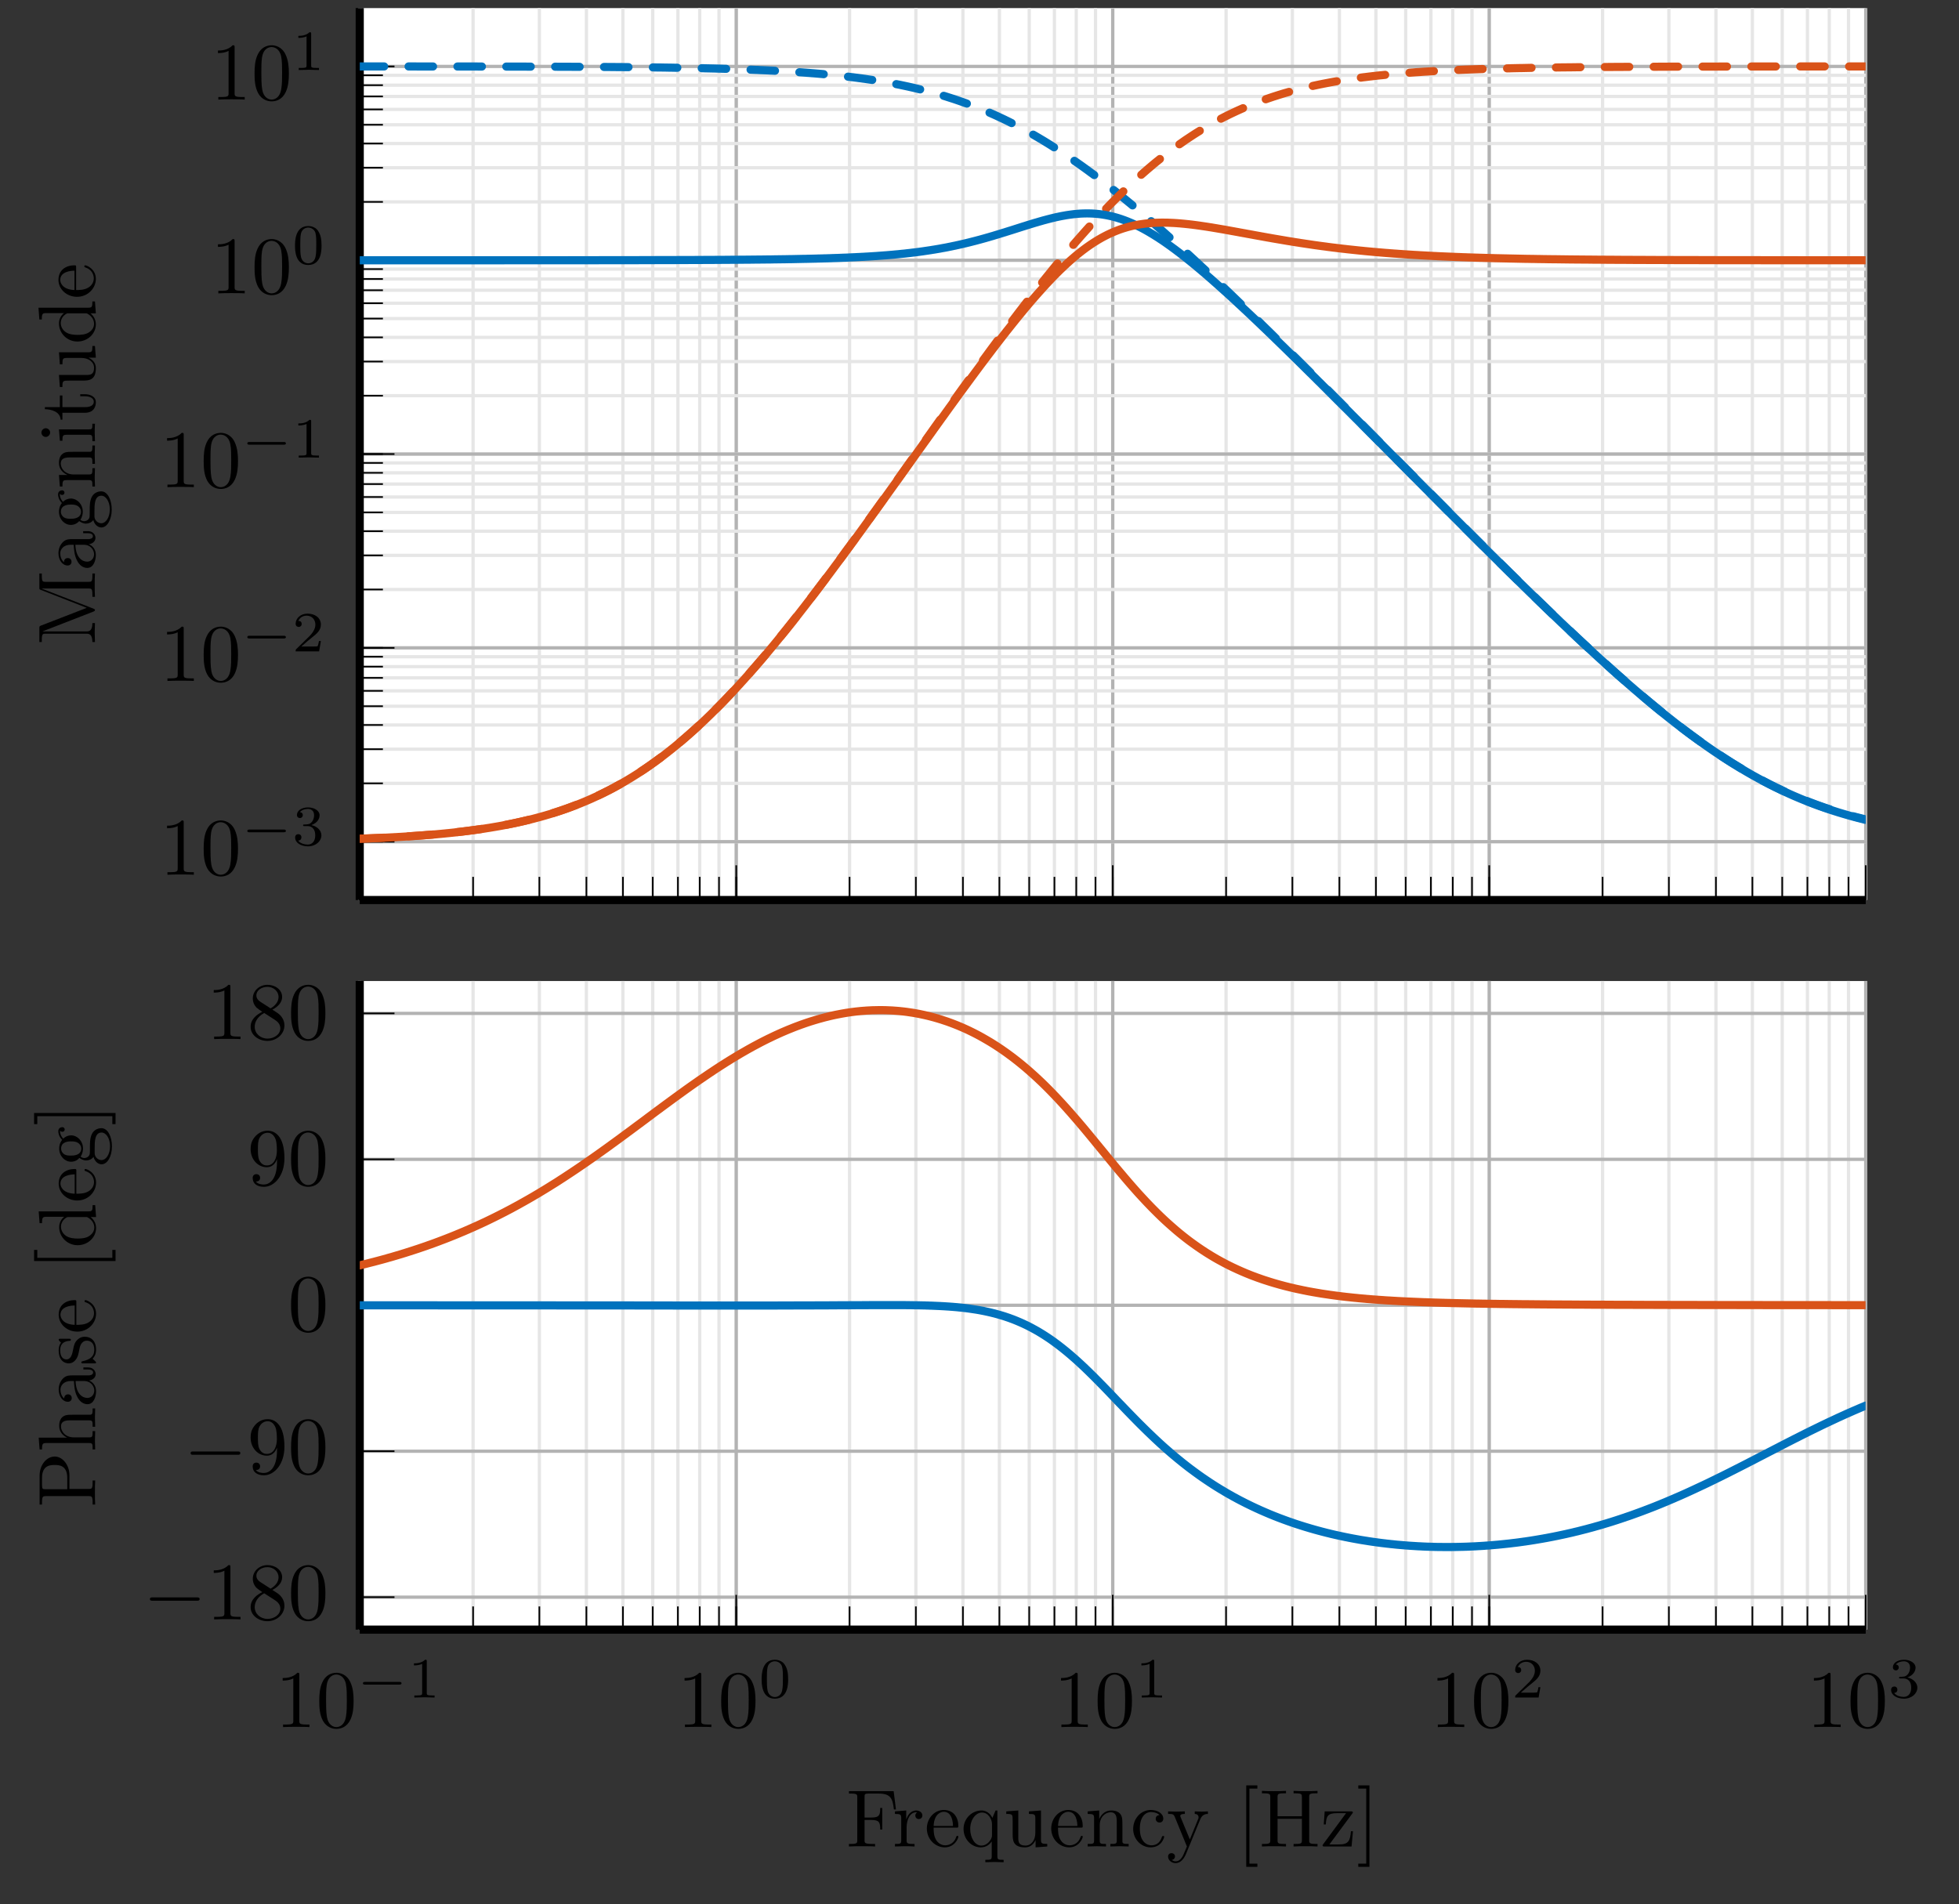 <?xml version="1.0" encoding="UTF-8"?>
<svg xmlns="http://www.w3.org/2000/svg" xmlns:xlink="http://www.w3.org/1999/xlink" width="238.96pt" height="232.27pt" viewBox="0 0 238.96 232.27" version="1.2">
<rect x="0" y="0" width="238.96" height="232.27" fill="#333333" stroke="none"/>
<defs>
<g>
<symbol overflow="visible" id="glyph0-0">
<path style="stroke:none;" d=""/>
</symbol>
<symbol overflow="visible" id="glyph0-1">
<path style="stroke:none;" d="M 4.156 0 L 4.156 -0.312 L 3.844 -0.312 C 2.953 -0.312 2.922 -0.422 2.922 -0.781 L 2.922 -6.359 C 2.922 -6.594 2.922 -6.625 2.688 -6.625 C 2.078 -5.984 1.203 -5.984 0.891 -5.984 L 0.891 -5.672 C 1.078 -5.672 1.672 -5.672 2.188 -5.938 L 2.188 -0.781 C 2.188 -0.422 2.156 -0.312 1.266 -0.312 L 0.938 -0.312 L 0.938 0 C 1.297 -0.031 2.156 -0.031 2.547 -0.031 C 2.953 -0.031 3.812 -0.031 4.156 0 Z M 4.156 0 "/>
</symbol>
<symbol overflow="visible" id="glyph0-2">
<path style="stroke:none;" d="M 4.578 -3.188 C 4.578 -3.969 4.516 -4.766 4.172 -5.5 C 3.719 -6.453 2.906 -6.625 2.484 -6.625 C 1.891 -6.625 1.156 -6.359 0.75 -5.438 C 0.438 -4.75 0.391 -3.969 0.391 -3.188 C 0.391 -2.438 0.422 -1.547 0.828 -0.781 C 1.266 0.016 1.984 0.219 2.469 0.219 C 3.016 0.219 3.766 0.016 4.203 -0.938 C 4.516 -1.625 4.578 -2.391 4.578 -3.188 Z M 3.75 -3.297 C 3.75 -2.547 3.75 -1.875 3.641 -1.25 C 3.484 -0.297 2.922 0 2.469 0 C 2.094 0 1.5 -0.25 1.328 -1.203 C 1.219 -1.797 1.219 -2.719 1.219 -3.297 C 1.219 -3.938 1.219 -4.594 1.297 -5.125 C 1.484 -6.312 2.219 -6.406 2.469 -6.406 C 2.797 -6.406 3.453 -6.219 3.641 -5.234 C 3.75 -4.688 3.75 -3.922 3.75 -3.297 Z M 3.75 -3.297 "/>
</symbol>
<symbol overflow="visible" id="glyph0-3">
<path style="stroke:none;" d="M 4.547 -1.672 C 4.547 -2.031 4.438 -2.469 4.047 -2.891 C 3.859 -3.094 3.703 -3.203 3.078 -3.594 C 3.781 -3.969 4.266 -4.484 4.266 -5.141 C 4.266 -6.047 3.391 -6.625 2.484 -6.625 C 1.484 -6.625 0.688 -5.891 0.688 -4.953 C 0.688 -4.781 0.703 -4.328 1.125 -3.859 C 1.234 -3.75 1.594 -3.5 1.844 -3.328 C 1.266 -3.047 0.422 -2.484 0.422 -1.5 C 0.422 -0.453 1.438 0.219 2.469 0.219 C 3.594 0.219 4.547 -0.609 4.547 -1.672 Z M 3.828 -5.141 C 3.828 -4.578 3.453 -4.094 2.859 -3.75 L 1.625 -4.547 C 1.156 -4.844 1.125 -5.172 1.125 -5.344 C 1.125 -5.953 1.766 -6.375 2.469 -6.375 C 3.203 -6.375 3.828 -5.859 3.828 -5.141 Z M 4.047 -1.312 C 4.047 -0.578 3.297 -0.062 2.484 -0.062 C 1.625 -0.062 0.922 -0.672 0.922 -1.5 C 0.922 -2.078 1.234 -2.719 2.078 -3.188 L 3.297 -2.406 C 3.578 -2.219 4.047 -1.922 4.047 -1.312 Z M 4.047 -1.312 "/>
</symbol>
<symbol overflow="visible" id="glyph0-4">
<path style="stroke:none;" d="M 4.547 -3.266 C 4.547 -5.938 3.406 -6.625 2.516 -6.625 C 1.969 -6.625 1.484 -6.438 1.047 -6 C 0.641 -5.547 0.422 -5.125 0.422 -4.375 C 0.422 -3.141 1.297 -2.172 2.406 -2.172 C 3.016 -2.172 3.422 -2.578 3.641 -3.156 L 3.641 -2.844 C 3.641 -0.516 2.609 -0.062 2.031 -0.062 C 1.875 -0.062 1.328 -0.078 1.062 -0.422 C 1.5 -0.422 1.578 -0.703 1.578 -0.875 C 1.578 -1.188 1.344 -1.328 1.125 -1.328 C 0.969 -1.328 0.672 -1.25 0.672 -0.859 C 0.672 -0.188 1.203 0.219 2.047 0.219 C 3.328 0.219 4.547 -1.141 4.547 -3.266 Z M 3.625 -4.188 C 3.625 -3.359 3.297 -2.391 2.422 -2.391 C 2.25 -2.391 1.797 -2.391 1.484 -3.016 C 1.312 -3.391 1.312 -3.891 1.312 -4.375 C 1.312 -4.906 1.312 -5.375 1.516 -5.75 C 1.781 -6.234 2.172 -6.375 2.516 -6.375 C 2.969 -6.375 3.297 -6.031 3.469 -5.578 C 3.594 -5.266 3.625 -4.641 3.625 -4.188 Z M 3.625 -4.188 "/>
</symbol>
<symbol overflow="visible" id="glyph1-0">
<path style="stroke:none;" d=""/>
</symbol>
<symbol overflow="visible" id="glyph1-1">
<path style="stroke:none;" d="M 5.453 -1.734 C 5.453 -1.906 5.297 -1.906 5.188 -1.906 L 1.016 -1.906 C 0.906 -1.906 0.75 -1.906 0.75 -1.734 C 0.75 -1.578 0.922 -1.578 1.016 -1.578 L 5.188 -1.578 C 5.281 -1.578 5.453 -1.578 5.453 -1.734 Z M 5.453 -1.734 "/>
</symbol>
<symbol overflow="visible" id="glyph2-0">
<path style="stroke:none;" d=""/>
</symbol>
<symbol overflow="visible" id="glyph2-1">
<path style="stroke:none;" d="M 3.578 -1.203 C 3.578 -1.75 3.125 -2.281 2.359 -2.453 C 3.094 -2.719 3.359 -3.234 3.359 -3.656 C 3.359 -4.203 2.719 -4.609 1.953 -4.609 C 1.188 -4.609 0.594 -4.234 0.594 -3.688 C 0.594 -3.453 0.75 -3.312 0.953 -3.312 C 1.172 -3.312 1.312 -3.484 1.312 -3.672 C 1.312 -3.875 1.172 -4.016 0.953 -4.031 C 1.203 -4.344 1.672 -4.422 1.938 -4.422 C 2.25 -4.422 2.688 -4.266 2.688 -3.656 C 2.688 -3.359 2.594 -3.047 2.406 -2.828 C 2.172 -2.562 1.984 -2.547 1.641 -2.531 C 1.453 -2.516 1.453 -2.516 1.406 -2.516 C 1.406 -2.516 1.344 -2.5 1.344 -2.422 C 1.344 -2.328 1.406 -2.328 1.516 -2.328 L 1.891 -2.328 C 2.438 -2.328 2.828 -1.953 2.828 -1.203 C 2.828 -0.344 2.328 -0.078 1.922 -0.078 C 1.641 -0.078 1.031 -0.156 0.75 -0.562 C 1.078 -0.578 1.141 -0.812 1.141 -0.953 C 1.141 -1.188 0.984 -1.344 0.766 -1.344 C 0.562 -1.344 0.375 -1.219 0.375 -0.938 C 0.375 -0.281 1.094 0.141 1.938 0.141 C 2.906 0.141 3.578 -0.5 3.578 -1.203 Z M 3.578 -1.203 "/>
</symbol>
<symbol overflow="visible" id="glyph2-2">
<path style="stroke:none;" d="M 3.516 -1.266 L 3.281 -1.266 C 3.25 -1.109 3.188 -0.703 3.094 -0.625 C 3.031 -0.594 2.5 -0.594 2.406 -0.594 L 1.125 -0.594 C 1.859 -1.234 2.094 -1.438 2.516 -1.766 C 3.031 -2.172 3.516 -2.594 3.516 -3.266 C 3.516 -4.109 2.781 -4.609 1.891 -4.609 C 1.016 -4.609 0.438 -4.016 0.438 -3.375 C 0.438 -3.016 0.734 -2.984 0.812 -2.984 C 0.969 -2.984 1.172 -3.094 1.172 -3.344 C 1.172 -3.484 1.125 -3.719 0.766 -3.719 C 0.984 -4.219 1.453 -4.359 1.781 -4.359 C 2.469 -4.359 2.844 -3.828 2.844 -3.266 C 2.844 -2.656 2.406 -2.172 2.188 -1.922 L 0.5 -0.266 C 0.438 -0.203 0.438 -0.188 0.438 0 L 3.297 0 Z M 3.516 -1.266 "/>
</symbol>
<symbol overflow="visible" id="glyph2-3">
<path style="stroke:none;" d="M 3.281 0 L 3.281 -0.25 L 3.031 -0.25 C 2.328 -0.25 2.328 -0.344 2.328 -0.562 L 2.328 -4.422 C 2.328 -4.609 2.312 -4.609 2.125 -4.609 C 1.672 -4.172 1.047 -4.172 0.766 -4.172 L 0.766 -3.922 C 0.922 -3.922 1.391 -3.922 1.766 -4.109 L 1.766 -0.562 C 1.766 -0.344 1.766 -0.25 1.078 -0.25 L 0.812 -0.25 L 0.812 0 L 2.047 -0.031 Z M 3.281 0 "/>
</symbol>
<symbol overflow="visible" id="glyph2-4">
<path style="stroke:none;" d="M 3.594 -2.219 C 3.594 -2.984 3.5 -3.531 3.172 -4.016 C 2.969 -4.344 2.531 -4.609 1.969 -4.609 C 0.359 -4.609 0.359 -2.719 0.359 -2.219 C 0.359 -1.719 0.359 0.141 1.969 0.141 C 3.594 0.141 3.594 -1.719 3.594 -2.219 Z M 2.953 -2.312 C 2.953 -1.797 2.953 -1.281 2.859 -0.844 C 2.719 -0.203 2.25 -0.062 1.969 -0.062 C 1.656 -0.062 1.234 -0.25 1.094 -0.812 C 1 -1.219 1 -1.797 1 -2.312 C 1 -2.812 1 -3.344 1.094 -3.734 C 1.25 -4.281 1.688 -4.422 1.969 -4.422 C 2.344 -4.422 2.719 -4.188 2.844 -3.797 C 2.953 -3.406 2.953 -2.906 2.953 -2.312 Z M 2.953 -2.312 "/>
</symbol>
<symbol overflow="visible" id="glyph3-0">
<path style="stroke:none;" d=""/>
</symbol>
<symbol overflow="visible" id="glyph3-1">
<path style="stroke:none;" d="M 0 -8.734 L -0.312 -8.734 L -0.312 -8.5 C -0.312 -7.734 -0.422 -7.719 -0.781 -7.719 L -6.016 -7.719 C -6.375 -7.719 -6.484 -7.734 -6.484 -8.5 L -6.484 -8.734 L -6.781 -8.734 L -6.781 -7.062 C -6.781 -6.797 -6.781 -6.797 -6.594 -6.734 L -1 -4.547 L -6.562 -2.391 C -6.781 -2.312 -6.781 -2.281 -6.781 -2.047 L -6.781 -0.375 L -6.484 -0.375 L -6.484 -0.609 C -6.484 -1.375 -6.375 -1.391 -6.016 -1.391 L -1.047 -1.391 C -0.781 -1.391 -0.312 -1.391 -0.312 -0.375 L 0 -0.375 L -0.031 -1.531 L 0 -2.688 L -0.312 -2.688 C -0.312 -1.672 -0.781 -1.672 -1.047 -1.672 L -6.406 -1.672 L -0.219 -4.078 C -0.094 -4.125 0 -4.172 0 -4.266 C 0 -4.375 -0.078 -4.406 -0.188 -4.453 L -6.484 -6.891 L -6.484 -6.906 L -0.781 -6.906 C -0.422 -6.906 -0.312 -6.891 -0.312 -6.125 L -0.312 -5.891 L 0 -5.891 C -0.031 -6.25 -0.031 -6.922 -0.031 -7.312 C -0.031 -7.703 -0.031 -8.375 0 -8.734 Z M 0 -8.734 "/>
</symbol>
<symbol overflow="visible" id="glyph3-2">
<path style="stroke:none;" d="M -0.891 -4.797 L -1.438 -4.797 L -1.438 -4.547 L -0.891 -4.547 C -0.312 -4.547 -0.25 -4.297 -0.25 -4.188 C -0.25 -3.859 -0.703 -3.828 -0.75 -3.828 L -2.734 -3.828 C -3.156 -3.828 -3.531 -3.828 -3.906 -3.469 C -4.297 -3.078 -4.453 -2.578 -4.453 -2.109 C -4.453 -1.297 -3.984 -0.609 -3.328 -0.609 C -3.031 -0.609 -2.859 -0.812 -2.859 -1.062 C -2.859 -1.344 -3.062 -1.516 -3.312 -1.516 C -3.438 -1.516 -3.766 -1.469 -3.781 -1.016 C -4.125 -1.281 -4.234 -1.766 -4.234 -2.094 C -4.234 -2.578 -3.844 -3.141 -2.969 -3.141 L -2.594 -3.141 C -2.562 -2.641 -2.531 -1.938 -2.234 -1.312 C -1.891 -0.562 -1.375 -0.312 -0.938 -0.312 C -0.141 -0.312 0.109 -1.281 0.109 -1.906 C 0.109 -2.562 -0.281 -3.016 -0.75 -3.203 C -0.359 -3.25 0.062 -3.516 0.062 -3.984 C 0.062 -4.188 -0.078 -4.797 -0.891 -4.797 Z M -1.391 -3.141 C -0.453 -3.141 -0.109 -2.422 -0.109 -1.984 C -0.109 -1.484 -0.453 -1.078 -0.953 -1.078 C -1.5 -1.078 -2.328 -1.5 -2.391 -3.141 Z M -1.391 -3.141 "/>
</symbol>
<symbol overflow="visible" id="glyph3-3">
<path style="stroke:none;" d="M -4.016 -4.812 C -4.188 -4.812 -4.5 -4.703 -4.5 -4.312 C -4.5 -4.109 -4.438 -3.672 -4.031 -3.266 C -4.359 -2.844 -4.391 -2.422 -4.391 -2.203 C -4.391 -1.281 -3.703 -0.594 -2.938 -0.594 C -2.5 -0.594 -2.125 -0.812 -1.922 -1.062 C -1.766 -0.938 -1.438 -0.75 -1.094 -0.75 C -0.781 -0.75 -0.406 -0.891 -0.203 -1.188 C -0.047 -0.594 0.391 -0.281 0.781 -0.281 C 1.5 -0.281 2.047 -1.266 2.047 -2.469 C 2.047 -3.641 1.547 -4.688 0.766 -4.688 C 0.422 -4.688 -0.094 -4.547 -0.375 -4.031 C -0.641 -3.516 -0.641 -2.938 -0.641 -2.328 C -0.641 -2.078 -0.641 -1.656 -0.656 -1.578 C -0.703 -1.266 -1 -1.047 -1.328 -1.047 C -1.359 -1.047 -1.594 -1.047 -1.781 -1.219 C -1.516 -1.609 -1.484 -2.016 -1.484 -2.203 C -1.484 -3.125 -2.172 -3.812 -2.938 -3.812 C -3.297 -3.812 -3.672 -3.656 -3.891 -3.406 C -4.234 -3.766 -4.281 -4.125 -4.281 -4.297 C -4.281 -4.297 -4.281 -4.375 -4.266 -4.406 C -4.234 -4.297 -4.125 -4.25 -4 -4.25 C -3.828 -4.25 -3.719 -4.375 -3.719 -4.531 C -3.719 -4.625 -3.781 -4.812 -4.016 -4.812 Z M -2.938 -3.078 C -2.672 -3.078 -2.359 -3.062 -2.109 -2.906 C -1.984 -2.828 -1.703 -2.609 -1.703 -2.203 C -1.703 -1.344 -2.703 -1.344 -2.938 -1.344 C -3.203 -1.344 -3.516 -1.344 -3.766 -1.5 C -3.891 -1.578 -4.156 -1.812 -4.156 -2.203 C -4.156 -3.078 -3.172 -3.078 -2.938 -3.078 Z M 0.781 -4.156 C 1.328 -4.156 1.812 -3.453 1.812 -2.484 C 1.812 -1.484 1.312 -0.797 0.781 -0.797 C 0.328 -0.797 -0.047 -1.172 -0.062 -1.609 L -0.062 -2.203 C -0.062 -3.047 -0.062 -4.156 0.781 -4.156 Z M 0.781 -4.156 "/>
</symbol>
<symbol overflow="visible" id="glyph3-4">
<path style="stroke:none;" d="M 0 -5.312 L -0.312 -5.312 C -0.312 -4.797 -0.312 -4.547 -0.609 -4.547 L -2.5 -4.547 C -3.359 -4.547 -3.672 -4.547 -4.031 -4.234 C -4.188 -4.094 -4.391 -3.766 -4.391 -3.188 C -4.391 -2.469 -3.969 -2 -3.344 -1.719 L -4.391 -1.719 L -4.281 -0.312 L -3.969 -0.312 C -3.969 -1.016 -3.906 -1.094 -3.422 -1.094 L -0.75 -1.094 C -0.312 -1.094 -0.312 -0.984 -0.312 -0.312 L 0 -0.312 L -0.031 -1.438 L 0 -2.547 L -0.312 -2.547 C -0.312 -1.891 -0.312 -1.781 -0.75 -1.781 L -2.578 -1.781 C -3.625 -1.781 -4.172 -2.484 -4.172 -3.125 C -4.172 -3.75 -3.641 -3.859 -3.078 -3.859 L -0.75 -3.859 C -0.312 -3.859 -0.312 -3.75 -0.312 -3.078 L 0 -3.078 L -0.031 -4.203 Z M 0 -5.312 "/>
</symbol>
<symbol overflow="visible" id="glyph3-5">
<path style="stroke:none;" d="M 0 -2.453 L -0.312 -2.453 C -0.312 -1.797 -0.359 -1.766 -0.75 -1.766 L -4.391 -1.766 L -4.281 -0.375 L -3.969 -0.375 C -3.969 -1.016 -3.922 -1.109 -3.422 -1.109 L -0.75 -1.109 C -0.312 -1.109 -0.312 -1 -0.312 -0.328 L 0 -0.328 L -0.031 -1.422 C -0.031 -1.766 -0.016 -2.109 0 -2.453 Z M -6 -1.906 C -6.266 -1.906 -6.531 -1.672 -6.531 -1.375 C -6.531 -1.047 -6.25 -0.844 -6 -0.844 C -5.734 -0.844 -5.469 -1.078 -5.469 -1.375 C -5.469 -1.703 -5.75 -1.906 -6 -1.906 Z M -6 -1.906 "/>
</symbol>
<symbol overflow="visible" id="glyph3-6">
<path style="stroke:none;" d="M -1.234 -3.297 L -1.797 -3.297 L -1.797 -3.047 L -1.25 -3.047 C -0.516 -3.047 -0.141 -2.75 -0.141 -2.391 C -0.141 -1.719 -1.047 -1.719 -1.219 -1.719 L -3.969 -1.719 L -3.969 -3.141 L -4.281 -3.141 L -4.281 -1.719 L -6.109 -1.719 L -6.109 -1.469 C -5.297 -1.453 -4.234 -1.156 -4.188 -0.188 L -3.969 -0.188 L -3.969 -1.031 L -1.234 -1.031 C -0.016 -1.031 0.109 -1.953 0.109 -2.312 C 0.109 -3.016 -0.594 -3.297 -1.234 -3.297 Z M -1.234 -3.297 "/>
</symbol>
<symbol overflow="visible" id="glyph3-7">
<path style="stroke:none;" d="M 0 -5.312 L -0.312 -5.312 C -0.312 -4.625 -0.375 -4.547 -0.859 -4.547 L -4.391 -4.547 L -4.281 -3.078 L -3.969 -3.078 C -3.969 -3.781 -3.906 -3.859 -3.422 -3.859 L -1.656 -3.859 C -0.781 -3.859 -0.109 -3.375 -0.109 -2.656 C -0.109 -1.812 -0.578 -1.781 -1.094 -1.781 L -4.391 -1.781 L -4.281 -0.312 L -3.969 -0.312 C -3.969 -1.094 -3.938 -1.094 -3.062 -1.094 L -1.562 -1.094 C -0.797 -1.094 0.109 -1.094 0.109 -2.609 C 0.109 -3.156 -0.172 -3.594 -0.781 -3.891 L 0.109 -3.891 Z M 0 -5.312 "/>
</symbol>
<symbol overflow="visible" id="glyph3-8">
<path style="stroke:none;" d="M 0 -5.234 L -0.312 -5.234 C -0.312 -4.547 -0.375 -4.469 -0.859 -4.469 L -6.891 -4.469 L -6.781 -3.031 L -6.484 -3.031 C -6.484 -3.734 -6.406 -3.812 -5.922 -3.812 L -3.781 -3.812 C -4.141 -3.516 -4.391 -3.094 -4.391 -2.547 C -4.391 -1.375 -3.422 -0.344 -2.141 -0.344 C -0.875 -0.344 0.109 -1.312 0.109 -2.438 C 0.109 -3.078 -0.234 -3.531 -0.547 -3.781 L 0.109 -3.781 Z M -1.172 -3.781 C -1 -3.781 -0.969 -3.781 -0.812 -3.672 C -0.328 -3.375 -0.109 -2.922 -0.109 -2.5 C -0.109 -2.047 -0.375 -1.688 -0.75 -1.453 C -1.156 -1.188 -1.719 -1.156 -2.125 -1.156 C -2.5 -1.156 -3.094 -1.188 -3.531 -1.469 C -3.844 -1.672 -4.172 -2.062 -4.172 -2.594 C -4.172 -2.938 -4.031 -3.359 -3.578 -3.672 C -3.406 -3.781 -3.391 -3.781 -3.203 -3.781 Z M -1.172 -3.781 "/>
</symbol>
<symbol overflow="visible" id="glyph3-9">
<path style="stroke:none;" d="M -1.188 -4.125 C -1.281 -4.125 -1.297 -4.047 -1.297 -4 C -1.297 -3.906 -1.25 -3.891 -1.156 -3.859 C -0.141 -3.516 -0.141 -2.625 -0.141 -2.531 C -0.141 -2.031 -0.438 -1.625 -0.812 -1.406 C -1.281 -1.109 -1.938 -1.109 -2.297 -1.109 L -2.297 -3.875 C -2.297 -4.094 -2.297 -4.125 -2.5 -4.125 C -3.484 -4.125 -4.453 -3.594 -4.453 -2.344 C -4.453 -1.188 -3.422 -0.281 -2.188 -0.281 C -0.859 -0.281 0.109 -1.328 0.109 -2.469 C 0.109 -3.672 -1 -4.125 -1.188 -4.125 Z M -2.5 -3.469 L -2.5 -1.109 C -3.984 -1.172 -4.234 -2 -4.234 -2.344 C -4.234 -3.375 -2.891 -3.469 -2.5 -3.469 Z M -2.5 -3.469 "/>
</symbol>
<symbol overflow="visible" id="glyph3-10">
<path style="stroke:none;" d="M -4.938 -6.203 C -5.906 -6.203 -6.781 -5.219 -6.781 -3.859 L -6.781 -0.344 L -6.484 -0.344 L -6.484 -0.594 C -6.484 -1.344 -6.375 -1.375 -6.016 -1.375 L -0.781 -1.375 C -0.422 -1.375 -0.312 -1.344 -0.312 -0.594 L -0.312 -0.344 L 0 -0.344 C -0.031 -0.703 -0.031 -1.438 -0.031 -1.812 C -0.031 -2.188 -0.031 -2.938 0 -3.281 L -0.312 -3.281 L -0.312 -3.047 C -0.312 -2.281 -0.422 -2.25 -0.781 -2.25 L -3.141 -2.25 L -3.141 -3.938 C -3.141 -5.125 -3.938 -6.203 -4.938 -6.203 Z M -4.938 -5.172 C -4.469 -5.172 -3.406 -5.172 -3.406 -3.594 L -3.406 -2.219 L -6.078 -2.219 C -6.406 -2.219 -6.484 -2.25 -6.484 -2.719 L -6.484 -3.594 C -6.484 -5.172 -5.422 -5.172 -4.938 -5.172 Z M -4.938 -5.172 "/>
</symbol>
<symbol overflow="visible" id="glyph3-11">
<path style="stroke:none;" d="M 0 -5.312 L -0.312 -5.312 C -0.312 -4.797 -0.312 -4.547 -0.609 -4.547 L -2.5 -4.547 C -3.359 -4.547 -3.672 -4.547 -4.031 -4.234 C -4.188 -4.094 -4.391 -3.766 -4.391 -3.188 C -4.391 -2.359 -3.797 -1.922 -3.438 -1.766 L -3.438 -1.75 L -6.891 -1.75 L -6.781 -0.312 L -6.484 -0.312 C -6.484 -1.016 -6.406 -1.094 -5.922 -1.094 L -0.75 -1.094 C -0.312 -1.094 -0.312 -0.984 -0.312 -0.312 L 0 -0.312 L -0.031 -1.438 L 0 -2.547 L -0.312 -2.547 C -0.312 -1.891 -0.312 -1.781 -0.75 -1.781 L -2.578 -1.781 C -3.625 -1.781 -4.172 -2.484 -4.172 -3.125 C -4.172 -3.75 -3.641 -3.859 -3.078 -3.859 L -0.75 -3.859 C -0.312 -3.859 -0.312 -3.75 -0.312 -3.078 L 0 -3.078 L -0.031 -4.203 Z M 0 -5.312 "/>
</symbol>
<symbol overflow="visible" id="glyph3-12">
<path style="stroke:none;" d="M -1.266 -3.578 C -1.797 -3.578 -2.094 -3.281 -2.219 -3.156 C -2.531 -2.828 -2.609 -2.438 -2.688 -2.031 C -2.797 -1.469 -2.938 -0.812 -3.516 -0.812 C -3.859 -0.812 -4.266 -1.062 -4.266 -1.922 C -4.266 -3.016 -3.375 -3.062 -3.062 -3.078 C -2.969 -3.094 -2.969 -3.203 -2.969 -3.203 C -2.969 -3.328 -3.016 -3.328 -3.203 -3.328 L -4.219 -3.328 C -4.375 -3.328 -4.453 -3.328 -4.453 -3.219 C -4.453 -3.172 -4.453 -3.156 -4.328 -3.016 C -4.297 -2.984 -4.203 -2.891 -4.172 -2.859 C -4.453 -2.469 -4.453 -2.062 -4.453 -1.922 C -4.453 -0.703 -3.781 -0.328 -3.234 -0.328 C -2.875 -0.328 -2.609 -0.484 -2.391 -0.75 C -2.125 -1.078 -2.062 -1.344 -1.922 -2.062 C -1.891 -2.281 -1.734 -3.094 -1.016 -3.094 C -0.5 -3.094 -0.109 -2.75 -0.109 -1.984 C -0.109 -1.141 -0.672 -0.781 -1.516 -0.594 C -1.656 -0.562 -1.688 -0.562 -1.688 -0.453 C -1.688 -0.328 -1.625 -0.328 -1.438 -0.328 L -0.125 -0.328 C 0.047 -0.328 0.109 -0.328 0.109 -0.438 C 0.109 -0.484 0.094 -0.5 -0.094 -0.688 C -0.109 -0.703 -0.125 -0.703 -0.312 -0.891 C 0.094 -1.328 0.109 -1.766 0.109 -1.984 C 0.109 -3.125 -0.562 -3.578 -1.266 -3.578 Z M -1.266 -3.578 "/>
</symbol>
<symbol overflow="visible" id="glyph3-13">
<path style="stroke:none;" d="M 2.484 -2.531 L 2.094 -2.531 L 2.094 -1.562 L -7.062 -1.562 L -7.062 -2.531 L -7.453 -2.531 L -7.453 -1.172 L 2.484 -1.172 Z M 2.484 -2.531 "/>
</symbol>
<symbol overflow="visible" id="glyph3-14">
<path style="stroke:none;" d="M 2.484 -1.578 L -7.453 -1.578 L -7.453 -0.219 L -7.062 -0.219 L -7.062 -1.188 L 2.094 -1.188 L 2.094 -0.219 L 2.484 -0.219 Z M 2.484 -1.578 "/>
</symbol>
<symbol overflow="visible" id="glyph4-0">
<path style="stroke:none;" d=""/>
</symbol>
<symbol overflow="visible" id="glyph4-1">
<path style="stroke:none;" d="M 6.891 -2.484 C 6.891 -2.688 6.703 -2.688 6.562 -2.688 L 1.156 -2.688 C 1.016 -2.688 0.828 -2.688 0.828 -2.484 C 0.828 -2.281 1.016 -2.281 1.156 -2.281 L 6.562 -2.281 C 6.703 -2.281 6.891 -2.281 6.891 -2.484 Z M 6.891 -2.484 "/>
</symbol>
<symbol overflow="visible" id="glyph5-0">
<path style="stroke:none;" d=""/>
</symbol>
<symbol overflow="visible" id="glyph5-1">
<path style="stroke:none;" d="M 6.062 -4.516 L 5.781 -6.75 L 0.328 -6.75 L 0.328 -6.453 L 0.562 -6.453 C 1.328 -6.453 1.344 -6.344 1.344 -5.984 L 1.344 -0.781 C 1.344 -0.422 1.328 -0.312 0.562 -0.312 L 0.328 -0.312 L 0.328 0 C 0.672 -0.031 1.453 -0.031 1.844 -0.031 C 2.25 -0.031 3.156 -0.031 3.516 0 L 3.516 -0.312 L 3.188 -0.312 C 2.234 -0.312 2.234 -0.438 2.234 -0.781 L 2.234 -3.234 L 3.094 -3.234 C 4.047 -3.234 4.141 -2.906 4.141 -2.062 L 4.391 -2.062 L 4.391 -4.703 L 4.141 -4.703 C 4.141 -3.859 4.047 -3.531 3.094 -3.531 L 2.234 -3.531 L 2.234 -6.047 C 2.234 -6.375 2.25 -6.453 2.719 -6.453 L 3.922 -6.453 C 5.406 -6.453 5.656 -5.891 5.812 -4.516 Z M 6.062 -4.516 "/>
</symbol>
<symbol overflow="visible" id="glyph5-2">
<path style="stroke:none;" d="M 3.625 -3.781 C 3.625 -4.109 3.312 -4.391 2.875 -4.391 C 2.156 -4.391 1.797 -3.734 1.656 -3.297 L 1.656 -4.391 L 0.281 -4.281 L 0.281 -3.969 C 0.969 -3.969 1.047 -3.906 1.047 -3.422 L 1.047 -0.75 C 1.047 -0.312 0.938 -0.312 0.281 -0.312 L 0.281 0 L 1.406 -0.031 C 1.812 -0.031 2.281 -0.031 2.672 0 L 2.672 -0.312 L 2.469 -0.312 C 1.734 -0.312 1.703 -0.422 1.703 -0.781 L 1.703 -2.312 C 1.703 -3.297 2.125 -4.172 2.875 -4.172 C 2.953 -4.172 2.969 -4.172 2.984 -4.156 C 2.969 -4.156 2.766 -4.031 2.766 -3.781 C 2.766 -3.5 2.969 -3.344 3.188 -3.344 C 3.375 -3.344 3.625 -3.469 3.625 -3.781 Z M 3.625 -3.781 "/>
</symbol>
<symbol overflow="visible" id="glyph5-3">
<path style="stroke:none;" d="M 4.125 -1.188 C 4.125 -1.281 4.047 -1.297 4 -1.297 C 3.906 -1.297 3.891 -1.25 3.859 -1.156 C 3.516 -0.141 2.625 -0.141 2.531 -0.141 C 2.031 -0.141 1.625 -0.438 1.406 -0.812 C 1.109 -1.281 1.109 -1.938 1.109 -2.297 L 3.875 -2.297 C 4.094 -2.297 4.125 -2.297 4.125 -2.5 C 4.125 -3.484 3.594 -4.453 2.344 -4.453 C 1.188 -4.453 0.281 -3.422 0.281 -2.188 C 0.281 -0.859 1.328 0.109 2.469 0.109 C 3.672 0.109 4.125 -1 4.125 -1.188 Z M 3.469 -2.5 L 1.109 -2.5 C 1.172 -3.984 2 -4.234 2.344 -4.234 C 3.375 -4.234 3.469 -2.891 3.469 -2.5 Z M 3.469 -2.5 "/>
</symbol>
<symbol overflow="visible" id="glyph5-4">
<path style="stroke:none;" d="M 5.234 1.922 L 5.234 1.625 C 4.578 1.625 4.469 1.625 4.469 1.172 L 4.469 -4.391 L 4.25 -4.391 L 3.859 -3.484 C 3.734 -3.766 3.328 -4.391 2.531 -4.391 C 1.375 -4.391 0.344 -3.422 0.344 -2.141 C 0.344 -0.891 1.297 0.109 2.453 0.109 C 3.156 0.109 3.562 -0.312 3.781 -0.609 L 3.781 1.172 C 3.781 1.625 3.672 1.625 3 1.625 L 3 1.922 L 4.109 1.891 Z M 3.812 -1.344 C 3.812 -1.031 3.625 -0.75 3.406 -0.516 C 3.281 -0.375 2.969 -0.109 2.5 -0.109 C 1.766 -0.109 1.156 -1 1.156 -2.141 C 1.156 -3.312 1.859 -4.141 2.594 -4.141 C 3.391 -4.141 3.812 -3.281 3.812 -2.75 Z M 3.812 -1.344 "/>
</symbol>
<symbol overflow="visible" id="glyph5-5">
<path style="stroke:none;" d="M 5.312 0 L 5.312 -0.312 C 4.625 -0.312 4.547 -0.375 4.547 -0.859 L 4.547 -4.391 L 3.078 -4.281 L 3.078 -3.969 C 3.781 -3.969 3.859 -3.906 3.859 -3.422 L 3.859 -1.656 C 3.859 -0.781 3.375 -0.109 2.656 -0.109 C 1.812 -0.109 1.781 -0.578 1.781 -1.094 L 1.781 -4.391 L 0.312 -4.281 L 0.312 -3.969 C 1.094 -3.969 1.094 -3.938 1.094 -3.062 L 1.094 -1.562 C 1.094 -0.797 1.094 0.109 2.609 0.109 C 3.156 0.109 3.594 -0.172 3.891 -0.781 L 3.891 0.109 Z M 5.312 0 "/>
</symbol>
<symbol overflow="visible" id="glyph5-6">
<path style="stroke:none;" d="M 5.312 0 L 5.312 -0.312 C 4.797 -0.312 4.547 -0.312 4.547 -0.609 L 4.547 -2.5 C 4.547 -3.359 4.547 -3.672 4.234 -4.031 C 4.094 -4.188 3.766 -4.391 3.188 -4.391 C 2.469 -4.391 2 -3.969 1.719 -3.344 L 1.719 -4.391 L 0.312 -4.281 L 0.312 -3.969 C 1.016 -3.969 1.094 -3.906 1.094 -3.422 L 1.094 -0.75 C 1.094 -0.312 0.984 -0.312 0.312 -0.312 L 0.312 0 L 1.438 -0.031 L 2.547 0 L 2.547 -0.312 C 1.891 -0.312 1.781 -0.312 1.781 -0.75 L 1.781 -2.578 C 1.781 -3.625 2.484 -4.172 3.125 -4.172 C 3.75 -4.172 3.859 -3.641 3.859 -3.078 L 3.859 -0.75 C 3.859 -0.312 3.75 -0.312 3.078 -0.312 L 3.078 0 L 4.203 -0.031 Z M 5.312 0 "/>
</symbol>
<symbol overflow="visible" id="glyph5-7">
<path style="stroke:none;" d="M 4.125 -1.188 C 4.125 -1.281 4.031 -1.281 4 -1.281 C 3.906 -1.281 3.891 -1.25 3.859 -1.188 C 3.578 -0.266 2.938 -0.141 2.562 -0.141 C 2.031 -0.141 1.156 -0.562 1.156 -2.172 C 1.156 -3.781 1.984 -4.203 2.5 -4.203 C 2.594 -4.203 3.219 -4.188 3.562 -3.828 C 3.156 -3.812 3.094 -3.516 3.094 -3.375 C 3.094 -3.125 3.281 -2.922 3.562 -2.922 C 3.812 -2.922 4.016 -3.094 4.016 -3.391 C 4.016 -4.062 3.266 -4.453 2.5 -4.453 C 1.25 -4.453 0.344 -3.375 0.344 -2.141 C 0.344 -0.875 1.328 0.109 2.469 0.109 C 3.812 0.109 4.125 -1.078 4.125 -1.188 Z M 4.125 -1.188 "/>
</symbol>
<symbol overflow="visible" id="glyph5-8">
<path style="stroke:none;" d="M 5.047 -3.969 L 5.047 -4.281 C 4.812 -4.266 4.531 -4.25 4.297 -4.25 L 3.438 -4.281 L 3.438 -3.969 C 3.75 -3.969 3.906 -3.797 3.906 -3.547 C 3.906 -3.453 3.891 -3.422 3.844 -3.312 L 2.844 -0.859 L 1.734 -3.531 C 1.703 -3.641 1.672 -3.672 1.672 -3.719 C 1.672 -3.969 2.047 -3.969 2.234 -3.969 L 2.234 -4.281 L 1.156 -4.25 C 0.891 -4.25 0.484 -4.266 0.188 -4.281 L 0.188 -3.969 C 0.672 -3.969 0.859 -3.969 1 -3.625 L 2.484 0 L 2.234 0.594 C 2.016 1.141 1.734 1.812 1.109 1.812 C 1.047 1.812 0.828 1.812 0.641 1.641 C 0.938 1.594 1.031 1.375 1.031 1.219 C 1.031 0.969 0.828 0.812 0.609 0.812 C 0.406 0.812 0.188 0.938 0.188 1.234 C 0.188 1.672 0.609 2.031 1.109 2.031 C 1.734 2.031 2.141 1.469 2.375 0.906 L 4.125 -3.344 C 4.375 -3.969 4.891 -3.969 5.047 -3.969 Z M 5.047 -3.969 "/>
</symbol>
<symbol overflow="visible" id="glyph5-9">
<path style="stroke:none;" d="M 2.531 2.484 L 2.531 2.094 L 1.562 2.094 L 1.562 -7.062 L 2.531 -7.062 L 2.531 -7.453 L 1.172 -7.453 L 1.172 2.484 Z M 2.531 2.484 "/>
</symbol>
<symbol overflow="visible" id="glyph5-10">
<path style="stroke:none;" d="M 7.109 0 L 7.109 -0.312 L 6.875 -0.312 C 6.109 -0.312 6.094 -0.422 6.094 -0.781 L 6.094 -6.016 C 6.094 -6.375 6.109 -6.484 6.875 -6.484 L 7.109 -6.484 L 7.109 -6.781 C 6.766 -6.75 6.031 -6.75 5.656 -6.75 C 5.281 -6.75 4.531 -6.75 4.188 -6.781 L 4.188 -6.484 L 4.422 -6.484 C 5.188 -6.484 5.203 -6.375 5.203 -6.016 L 5.203 -3.688 L 2.234 -3.688 L 2.234 -6.016 C 2.234 -6.375 2.25 -6.484 3.016 -6.484 L 3.266 -6.484 L 3.266 -6.781 C 2.906 -6.75 2.172 -6.75 1.797 -6.75 C 1.422 -6.75 0.672 -6.75 0.328 -6.781 L 0.328 -6.484 L 0.562 -6.484 C 1.328 -6.484 1.344 -6.375 1.344 -6.016 L 1.344 -0.781 C 1.344 -0.422 1.328 -0.312 0.562 -0.312 L 0.328 -0.312 L 0.328 0 C 0.672 -0.031 1.406 -0.031 1.781 -0.031 C 2.172 -0.031 2.906 -0.031 3.266 0 L 3.266 -0.312 L 3.016 -0.312 C 2.25 -0.312 2.234 -0.422 2.234 -0.781 L 2.234 -3.375 L 5.203 -3.375 L 5.203 -0.781 C 5.203 -0.422 5.188 -0.312 4.422 -0.312 L 4.188 -0.312 L 4.188 0 C 4.531 -0.031 5.266 -0.031 5.641 -0.031 C 6.016 -0.031 6.766 -0.031 7.109 0 Z M 7.109 0 "/>
</symbol>
<symbol overflow="visible" id="glyph5-11">
<path style="stroke:none;" d="M 3.984 -1.859 L 3.734 -1.859 C 3.641 -0.688 3.438 -0.25 2.281 -0.25 L 1.109 -0.25 L 3.875 -3.984 C 3.969 -4.094 3.969 -4.109 3.969 -4.156 C 3.969 -4.281 3.891 -4.281 3.703 -4.281 L 0.531 -4.281 L 0.422 -2.688 L 0.672 -2.688 C 0.719 -3.703 0.922 -4.062 2 -4.062 L 3.141 -4.062 L 0.375 -0.312 C 0.281 -0.203 0.281 -0.188 0.281 -0.141 C 0.281 0 0.344 0 0.531 0 L 3.812 0 Z M 3.984 -1.859 "/>
</symbol>
<symbol overflow="visible" id="glyph5-12">
<path style="stroke:none;" d="M 1.578 2.484 L 1.578 -7.453 L 0.219 -7.453 L 0.219 -7.062 L 1.188 -7.062 L 1.188 2.094 L 0.219 2.094 L 0.219 2.484 Z M 1.578 2.484 "/>
</symbol>
</g>
<clipPath id="clip1">
  <path d="M 43.887 7 L 227.566 7 L 227.566 101 L 43.887 101 Z M 43.887 7 "/>
</clipPath>
<clipPath id="clip2">
  <path d="M 43.887 7 L 227.566 7 L 227.566 103 L 43.887 103 Z M 43.887 7 "/>
</clipPath>
<clipPath id="clip3">
  <path d="M 43.887 25 L 227.566 25 L 227.566 101 L 43.887 101 Z M 43.887 25 "/>
</clipPath>
<clipPath id="clip4">
  <path d="M 43.887 26 L 227.566 26 L 227.566 103 L 43.887 103 Z M 43.887 26 "/>
</clipPath>
<clipPath id="clip5">
  <path d="M 43.887 158 L 227.562 158 L 227.562 190 L 43.887 190 Z M 43.887 158 "/>
</clipPath>
<clipPath id="clip6">
  <path d="M 43.887 122 L 227.562 122 L 227.562 160 L 43.887 160 Z M 43.887 122 "/>
</clipPath>
</defs>
<g id="surface1">
<path style=" stroke:none;fill-rule:nonzero;fill:rgb(100%,100%,100%);fill-opacity:1;" d="M 43.887 109.785 L 227.566 109.785 L 227.566 0.988 L 43.887 0.988 Z M 43.887 109.785 "/>
<path style="fill:none;stroke-width:0.399;stroke-linecap:butt;stroke-linejoin:miter;stroke:rgb(89.999%,89.999%,89.999%);stroke-opacity:1;stroke-miterlimit:10;" d="M -46.065 -78.285 L -46.065 30.854 M -32.197 -78.285 L -32.197 30.854 M -24.086 -78.285 L -24.086 30.854 M -18.33 -78.285 L -18.33 30.854 M -13.866 -78.285 L -13.866 30.854 M -10.218 -78.285 L -10.218 30.854 M -7.134 -78.285 L -7.134 30.854 M -4.466 -78.285 L -4.466 30.854 M -2.107 -78.285 L -2.107 30.854 M 0.001 -78.285 L 0.001 30.854 M 13.865 -78.285 L 13.865 30.854 M 21.976 -78.285 L 21.976 30.854 M 27.733 -78.285 L 27.733 30.854 M 32.196 -78.285 L 32.196 30.854 M 35.844 -78.285 L 35.844 30.854 M 38.928 -78.285 L 38.928 30.854 M 41.6 -78.285 L 41.6 30.854 M 43.955 -78.285 L 43.955 30.854 M 46.064 -78.285 L 46.064 30.854 M 59.931 -78.285 L 59.931 30.854 M 68.043 -78.285 L 68.043 30.854 M 73.795 -78.285 L 73.795 30.854 M 78.262 -78.285 L 78.262 30.854 M 81.906 -78.285 L 81.906 30.854 M 84.99 -78.285 L 84.99 30.854 M 87.663 -78.285 L 87.663 30.854 M 90.018 -78.285 L 90.018 30.854 M 92.126 -78.285 L 92.126 30.854 M 105.994 -78.285 L 105.994 30.854 M 114.105 -78.285 L 114.105 30.854 M 119.861 -78.285 L 119.861 30.854 M 124.324 -78.285 L 124.324 30.854 M 127.973 -78.285 L 127.973 30.854 M 131.056 -78.285 L 131.056 30.854 M 133.729 -78.285 L 133.729 30.854 M 136.084 -78.285 L 136.084 30.854 " transform="matrix(0.997,0,0,-0.997,89.807,31.745)"/>
<path style="fill:none;stroke-width:0.399;stroke-linecap:butt;stroke-linejoin:miter;stroke:rgb(70%,70%,70%);stroke-opacity:1;stroke-miterlimit:10;" d="M -46.065 -78.285 L -46.065 30.854 M 0.001 -78.285 L 0.001 30.854 M 46.064 -78.285 L 46.064 30.854 M 92.126 -78.285 L 92.126 30.854 M 138.192 -78.285 L 138.192 30.854 " transform="matrix(0.997,0,0,-0.997,89.807,31.745)"/>
<path style="fill:none;stroke-width:0.399;stroke-linecap:butt;stroke-linejoin:miter;stroke:rgb(89.999%,89.999%,89.999%);stroke-opacity:1;stroke-miterlimit:10;" d="M -46.065 -71.146 L 138.192 -71.146 M -46.065 -64.006 L 138.192 -64.006 M -46.065 -59.829 L 138.192 -59.829 M -46.065 -56.867 L 138.192 -56.867 M -46.065 -54.57 L 138.192 -54.57 M -46.065 -52.689 L 138.192 -52.689 M -46.065 -51.102 L 138.192 -51.102 M -46.065 -49.727 L 138.192 -49.727 M -46.065 -48.516 L 138.192 -48.516 M -46.065 -47.431 L 138.192 -47.431 M -46.065 -40.291 L 138.192 -40.291 M -46.065 -36.114 L 138.192 -36.114 M -46.065 -33.152 L 138.192 -33.152 M -46.065 -30.855 L 138.192 -30.855 M -46.065 -28.974 L 138.192 -28.974 M -46.065 -27.387 L 138.192 -27.387 M -46.065 -26.012 L 138.192 -26.012 M -46.065 -24.801 L 138.192 -24.801 M -46.065 -23.716 L 138.192 -23.716 M -46.065 -16.576 L 138.192 -16.576 M -46.065 -12.399 L 138.192 -12.399 M -46.065 -9.437 L 138.192 -9.437 M -46.065 -7.14 L 138.192 -7.14 M -46.065 -5.26 L 138.192 -5.26 M -46.065 -3.673 L 138.192 -3.673 M -46.065 -2.297 L 138.192 -2.297 M -46.065 -1.086 L 138.192 -1.086 M -46.065 -0.001 L 138.192 -0.001 M -46.065 7.139 L 138.192 7.139 M -46.065 11.316 L 138.192 11.316 M -46.065 14.278 L 138.192 14.278 M -46.065 16.575 L 138.192 16.575 M -46.065 18.455 L 138.192 18.455 M -46.065 20.042 L 138.192 20.042 M -46.065 21.418 L 138.192 21.418 M -46.065 22.629 L 138.192 22.629 " transform="matrix(0.997,0,0,-0.997,89.807,31.745)"/>
<path style="fill:none;stroke-width:0.399;stroke-linecap:butt;stroke-linejoin:miter;stroke:rgb(70%,70%,70%);stroke-opacity:1;stroke-miterlimit:10;" d="M -46.065 -71.146 L 138.192 -71.146 M -46.065 -47.431 L 138.192 -47.431 M -46.065 -23.716 L 138.192 -23.716 M -46.065 -0.001 L 138.192 -0.001 M -46.065 23.714 L 138.192 23.714 " transform="matrix(0.997,0,0,-0.997,89.807,31.745)"/>
<path style="fill:none;stroke-width:0.199;stroke-linecap:butt;stroke-linejoin:miter;stroke:rgb(0%,0%,0%);stroke-opacity:1;stroke-miterlimit:10;" d="M -46.065 -78.285 L -46.065 -75.448 M -32.197 -78.285 L -32.197 -75.448 M -24.086 -78.285 L -24.086 -75.448 M -18.33 -78.285 L -18.33 -75.448 M -13.866 -78.285 L -13.866 -75.448 M -10.218 -78.285 L -10.218 -75.448 M -7.134 -78.285 L -7.134 -75.448 M -4.466 -78.285 L -4.466 -75.448 M -2.107 -78.285 L -2.107 -75.448 M 0.001 -78.285 L 0.001 -75.448 M 13.865 -78.285 L 13.865 -75.448 M 21.976 -78.285 L 21.976 -75.448 M 27.733 -78.285 L 27.733 -75.448 M 32.196 -78.285 L 32.196 -75.448 M 35.844 -78.285 L 35.844 -75.448 M 38.928 -78.285 L 38.928 -75.448 M 41.6 -78.285 L 41.6 -75.448 M 43.955 -78.285 L 43.955 -75.448 M 46.064 -78.285 L 46.064 -75.448 M 59.931 -78.285 L 59.931 -75.448 M 68.043 -78.285 L 68.043 -75.448 M 73.795 -78.285 L 73.795 -75.448 M 78.262 -78.285 L 78.262 -75.448 M 81.906 -78.285 L 81.906 -75.448 M 84.99 -78.285 L 84.99 -75.448 M 87.663 -78.285 L 87.663 -75.448 M 90.018 -78.285 L 90.018 -75.448 M 92.126 -78.285 L 92.126 -75.448 M 105.994 -78.285 L 105.994 -75.448 M 114.105 -78.285 L 114.105 -75.448 M 119.861 -78.285 L 119.861 -75.448 M 124.324 -78.285 L 124.324 -75.448 M 127.973 -78.285 L 127.973 -75.448 M 131.056 -78.285 L 131.056 -75.448 M 133.729 -78.285 L 133.729 -75.448 M 136.084 -78.285 L 136.084 -75.448 " transform="matrix(0.997,0,0,-0.997,89.807,31.745)"/>
<path style="fill:none;stroke-width:0.199;stroke-linecap:butt;stroke-linejoin:miter;stroke:rgb(0%,0%,0%);stroke-opacity:1;stroke-miterlimit:10;" d="M -46.065 -78.285 L -46.065 -74.034 M 0.001 -78.285 L 0.001 -74.034 M 46.064 -78.285 L 46.064 -74.034 M 92.126 -78.285 L 92.126 -74.034 M 138.192 -78.285 L 138.192 -74.034 " transform="matrix(0.997,0,0,-0.997,89.807,31.745)"/>
<path style="fill:none;stroke-width:0.199;stroke-linecap:butt;stroke-linejoin:miter;stroke:rgb(0%,0%,0%);stroke-opacity:1;stroke-miterlimit:10;" d="M -46.065 -71.146 L -43.228 -71.146 M -46.065 -64.006 L -43.228 -64.006 M -46.065 -59.829 L -43.228 -59.829 M -46.065 -56.867 L -43.228 -56.867 M -46.065 -54.57 L -43.228 -54.57 M -46.065 -52.689 L -43.228 -52.689 M -46.065 -51.102 L -43.228 -51.102 M -46.065 -49.727 L -43.228 -49.727 M -46.065 -48.516 L -43.228 -48.516 M -46.065 -47.431 L -43.228 -47.431 M -46.065 -40.291 L -43.228 -40.291 M -46.065 -36.114 L -43.228 -36.114 M -46.065 -33.152 L -43.228 -33.152 M -46.065 -30.855 L -43.228 -30.855 M -46.065 -28.974 L -43.228 -28.974 M -46.065 -27.387 L -43.228 -27.387 M -46.065 -26.012 L -43.228 -26.012 M -46.065 -24.801 L -43.228 -24.801 M -46.065 -23.716 L -43.228 -23.716 M -46.065 -16.576 L -43.228 -16.576 M -46.065 -12.399 L -43.228 -12.399 M -46.065 -9.437 L -43.228 -9.437 M -46.065 -7.14 L -43.228 -7.14 M -46.065 -5.26 L -43.228 -5.26 M -46.065 -3.673 L -43.228 -3.673 M -46.065 -2.297 L -43.228 -2.297 M -46.065 -1.086 L -43.228 -1.086 M -46.065 -0.001 L -43.228 -0.001 M -46.065 7.139 L -43.228 7.139 M -46.065 11.316 L -43.228 11.316 M -46.065 14.278 L -43.228 14.278 M -46.065 16.575 L -43.228 16.575 M -46.065 18.455 L -43.228 18.455 M -46.065 20.042 L -43.228 20.042 M -46.065 21.418 L -43.228 21.418 M -46.065 22.629 L -43.228 22.629 " transform="matrix(0.997,0,0,-0.997,89.807,31.745)"/>
<path style="fill:none;stroke-width:0.199;stroke-linecap:butt;stroke-linejoin:miter;stroke:rgb(0%,0%,0%);stroke-opacity:1;stroke-miterlimit:10;" d="M -46.065 -71.146 L -41.813 -71.146 M -46.065 -47.431 L -41.813 -47.431 M -46.065 -23.716 L -41.813 -23.716 M -46.065 -0.001 L -41.813 -0.001 M -46.065 23.714 L -41.813 23.714 " transform="matrix(0.997,0,0,-0.997,89.807,31.745)"/>
<path style="fill:none;stroke-width:0.996;stroke-linecap:butt;stroke-linejoin:miter;stroke:rgb(0%,0%,0%);stroke-opacity:1;stroke-miterlimit:10;" d="M -46.065 -78.285 L 138.192 -78.285 " transform="matrix(0.997,0,0,-0.997,89.807,31.745)"/>
<path style="fill:none;stroke-width:0.996;stroke-linecap:butt;stroke-linejoin:miter;stroke:rgb(0%,0%,0%);stroke-opacity:1;stroke-miterlimit:10;" d="M -46.065 -78.285 L -46.065 30.854 " transform="matrix(0.997,0,0,-0.997,89.807,31.745)"/>
<g style="fill:rgb(0%,0%,0%);fill-opacity:1;">
  <use xlink:href="#glyph0-1" x="19.487" y="106.709"/>
  <use xlink:href="#glyph0-2" x="24.453" y="106.709"/>
</g>
<g style="fill:rgb(0%,0%,0%);fill-opacity:1;">
  <use xlink:href="#glyph1-1" x="29.419" y="103.105"/>
</g>
<g style="fill:rgb(0%,0%,0%);fill-opacity:1;">
  <use xlink:href="#glyph2-1" x="35.626" y="103.105"/>
</g>
<g style="fill:rgb(0%,0%,0%);fill-opacity:1;">
  <use xlink:href="#glyph0-1" x="19.487" y="83.068"/>
  <use xlink:href="#glyph0-2" x="24.453" y="83.068"/>
</g>
<g style="fill:rgb(0%,0%,0%);fill-opacity:1;">
  <use xlink:href="#glyph1-1" x="29.419" y="79.464"/>
</g>
<g style="fill:rgb(0%,0%,0%);fill-opacity:1;">
  <use xlink:href="#glyph2-2" x="35.626" y="79.464"/>
</g>
<g style="fill:rgb(0%,0%,0%);fill-opacity:1;">
  <use xlink:href="#glyph0-1" x="19.487" y="59.428"/>
  <use xlink:href="#glyph0-2" x="24.453" y="59.428"/>
</g>
<g style="fill:rgb(0%,0%,0%);fill-opacity:1;">
  <use xlink:href="#glyph1-1" x="29.419" y="55.825"/>
</g>
<g style="fill:rgb(0%,0%,0%);fill-opacity:1;">
  <use xlink:href="#glyph2-3" x="35.626" y="55.825"/>
</g>
<g style="fill:rgb(0%,0%,0%);fill-opacity:1;">
  <use xlink:href="#glyph0-1" x="25.695" y="35.788"/>
  <use xlink:href="#glyph0-2" x="30.66" y="35.788"/>
</g>
<g style="fill:rgb(0%,0%,0%);fill-opacity:1;">
  <use xlink:href="#glyph2-4" x="35.627" y="32.184"/>
</g>
<g style="fill:rgb(0%,0%,0%);fill-opacity:1;">
  <use xlink:href="#glyph0-1" x="25.695" y="12.147"/>
  <use xlink:href="#glyph0-2" x="30.66" y="12.147"/>
</g>
<g style="fill:rgb(0%,0%,0%);fill-opacity:1;">
  <use xlink:href="#glyph2-3" x="35.627" y="8.543"/>
</g>
<g clip-path="url(#clip1)" clip-rule="nonzero">
<path style="fill:none;stroke-width:0.996;stroke-linecap:round;stroke-linejoin:round;stroke:rgb(0%,44.699%,74.1%);stroke-opacity:1;stroke-dasharray:2.989,2.989;stroke-miterlimit:10;" d="M -46.065 23.71 L -39.239 23.71 L -39.055 23.706 L -35.183 23.706 L -34.999 23.702 L -31.676 23.702 L -31.492 23.698 L -29.466 23.698 L -29.282 23.694 L -27.62 23.694 L -27.436 23.691 L -25.775 23.691 L -25.591 23.687 L -24.301 23.687 L -24.117 23.683 L -23.196 23.683 L -23.008 23.679 L -22.087 23.679 L -21.903 23.675 L -21.167 23.675 L -20.982 23.671 L -20.242 23.671 L -20.062 23.667 L -19.321 23.667 L -19.141 23.663 L -18.584 23.663 L -18.4 23.659 L -17.844 23.659 L -17.659 23.655 L -17.107 23.655 L -16.923 23.651 L -16.554 23.651 L -16.37 23.647 L -16.002 23.647 L -15.818 23.644 L -15.445 23.644 L -15.261 23.64 L -14.893 23.64 L -14.709 23.636 L -14.525 23.636 L -14.34 23.632 L -13.972 23.632 L -13.788 23.628 L -13.42 23.628 L -13.235 23.624 L -13.051 23.624 L -12.867 23.62 L -12.679 23.62 L -12.495 23.616 L -12.311 23.616 L -12.127 23.612 L -11.942 23.612 L -11.758 23.608 L -11.574 23.608 L -11.39 23.604 L -11.206 23.604 L -11.021 23.6 L -10.837 23.6 L -10.653 23.597 L -10.469 23.597 L -10.285 23.593 L -10.101 23.593 L -9.913 23.589 L -9.732 23.585 L -9.548 23.585 L -9.36 23.581 L -9.176 23.581 L -8.808 23.573 L -8.623 23.573 L -8.255 23.565 L -8.071 23.565 L -7.518 23.553 L -7.334 23.553 L -6.966 23.546 L -6.778 23.542 L -6.597 23.542 L -6.413 23.538 L -6.225 23.534 L -6.045 23.53 L -5.857 23.526 L -5.677 23.522 L -5.492 23.518 L -5.304 23.518 L -4.568 23.502 L -4.38 23.499 L -4.011 23.491 L -3.827 23.483 L -2.538 23.455 L -2.354 23.448 L -2.17 23.444 L -1.981 23.44 L -1.797 23.436 L -1.613 23.428 L -1.245 23.42 L -1.061 23.412 L -0.876 23.408 L -0.692 23.401 L -0.508 23.397 L -0.324 23.389 L -0.14 23.385 L 0.044 23.377 L 0.229 23.373 L 0.417 23.365 L 0.597 23.357 L 0.785 23.354 L 1.153 23.338 L 1.338 23.334 L 2.443 23.287 L 2.627 23.283 L 2.811 23.271 L 2.995 23.263 L 3.183 23.256 L 3.92 23.224 L 4.104 23.212 L 4.472 23.197 L 4.657 23.185 L 4.841 23.177 L 5.025 23.165 L 5.209 23.158 L 5.393 23.146 L 5.577 23.138 L 5.762 23.126 L 5.95 23.115 L 6.134 23.103 L 6.318 23.095 L 7.423 23.024 L 7.607 23.009 L 8.16 22.973 L 8.344 22.958 L 8.528 22.946 L 8.712 22.93 L 8.896 22.919 L 9.084 22.903 L 9.269 22.887 L 9.453 22.875 L 10.558 22.781 L 10.742 22.762 L 11.11 22.731 L 11.295 22.711 L 11.479 22.695 L 11.847 22.656 L 12.031 22.64 L 12.4 22.601 L 12.588 22.582 L 12.772 22.562 L 12.956 22.538 L 13.14 22.519 L 13.32 22.499 L 13.505 22.476 L 13.689 22.456 L 13.881 22.433 L 14.061 22.409 L 14.249 22.39 L 14.802 22.319 L 14.986 22.292 L 15.354 22.245 L 15.538 22.217 L 15.722 22.194 L 16.275 22.111 L 16.463 22.084 L 16.643 22.057 L 16.827 22.029 L 17.016 21.998 L 17.2 21.97 L 17.384 21.939 L 17.568 21.912 L 18.121 21.817 L 18.305 21.782 L 18.673 21.72 L 19.041 21.649 L 19.23 21.614 L 19.966 21.473 L 21.071 21.238 L 21.255 21.194 L 21.44 21.155 L 22.176 20.983 L 22.36 20.936 L 22.549 20.893 L 22.917 20.799 L 23.101 20.756 L 23.285 20.705 L 23.654 20.611 L 23.838 20.556 L 24.022 20.509 L 24.39 20.407 L 24.574 20.352 L 24.759 20.301 L 25.127 20.191 L 25.315 20.136 L 25.499 20.082 L 25.868 19.964 L 26.048 19.905 L 26.236 19.846 L 26.604 19.729 L 27.341 19.478 L 27.525 19.412 L 27.709 19.349 L 27.897 19.282 L 28.082 19.216 L 28.266 19.145 L 28.45 19.078 L 28.634 19.008 L 28.818 18.941 L 29.002 18.871 L 29.187 18.796 L 29.371 18.726 L 30.107 18.428 L 30.292 18.35 L 30.48 18.271 L 31.032 18.036 L 31.769 17.707 L 32.69 17.276 L 32.878 17.186 L 33.058 17.096 L 33.246 17.006 L 33.43 16.915 L 33.614 16.821 L 33.799 16.731 L 34.167 16.543 L 34.535 16.347 L 34.719 16.253 L 34.904 16.155 L 35.088 16.053 L 35.272 15.955 L 35.825 15.65 L 36.013 15.544 L 36.193 15.442 L 36.381 15.336 L 36.565 15.23 L 36.749 15.121 L 36.933 15.015 L 37.67 14.576 L 38.223 14.235 L 38.411 14.118 L 38.591 14.004 L 39.512 13.416 L 39.696 13.295 L 39.884 13.173 L 40.252 12.93 L 41.173 12.303 L 41.542 12.045 L 41.73 11.915 L 42.282 11.527 L 43.019 10.995 L 43.387 10.72 L 43.575 10.587 L 43.944 10.313 L 44.128 10.172 L 44.312 10.034 L 45.233 9.329 L 45.97 8.749 L 46.158 8.604 L 46.342 8.459 L 46.526 8.31 L 46.71 8.165 L 47.263 7.719 L 47.447 7.566 L 47.631 7.417 L 47.999 7.111 L 48.184 6.962 L 48.368 6.81 L 48.552 6.653 L 48.92 6.347 L 49.108 6.19 L 49.292 6.038 L 50.029 5.411 L 50.213 5.25 L 50.582 4.936 L 51.503 4.133 L 51.691 3.973 L 51.871 3.808 L 52.059 3.647 L 52.243 3.483 L 52.427 3.322 L 53.348 2.499 L 53.532 2.331 L 53.717 2.166 L 53.901 1.998 L 54.085 1.833 L 55.19 0.822 L 55.378 0.654 L 55.562 0.485 L 55.746 0.313 L 55.93 0.144 L 56.115 -0.028 L 56.299 -0.197 L 57.035 -0.886 L 57.224 -1.059 L 57.592 -1.404 L 57.772 -1.576 L 57.96 -1.749 L 58.144 -1.925 L 58.329 -2.097 L 58.509 -2.274 L 58.697 -2.446 L 59.065 -2.799 L 59.249 -2.971 L 59.802 -3.5 L 59.99 -3.676 L 60.727 -4.382 L 60.911 -4.562 L 61.279 -4.915 L 61.463 -5.095 L 61.648 -5.271 L 61.832 -5.452 L 62.016 -5.628 L 62.2 -5.808 L 62.388 -5.988 L 62.572 -6.165 L 63.125 -6.705 L 63.309 -6.882 L 64.23 -7.783 L 64.414 -7.967 L 65.151 -8.688 L 65.339 -8.872 L 65.707 -9.233 L 66.076 -9.601 L 66.444 -9.962 L 66.628 -10.146 L 66.812 -10.326 L 67.181 -10.695 L 67.365 -10.875 L 67.549 -11.059 L 67.733 -11.239 L 68.286 -11.792 L 68.474 -11.972 L 69.763 -13.261 L 69.947 -13.441 L 70.872 -14.366 L 71.052 -14.55 L 71.236 -14.735 L 71.424 -14.919 L 71.609 -15.103 L 71.789 -15.287 L 71.977 -15.471 L 72.161 -15.659 L 72.898 -16.396 L 73.082 -16.584 L 73.45 -16.952 L 73.634 -17.141 L 73.822 -17.325 L 74.007 -17.509 L 74.191 -17.697 L 74.559 -18.065 L 74.743 -18.253 L 75.112 -18.622 L 75.296 -18.81 L 75.48 -18.994 L 75.664 -19.182 L 75.848 -19.366 L 76.036 -19.55 L 76.221 -19.738 L 76.405 -19.923 L 76.589 -20.111 L 76.773 -20.295 L 76.957 -20.483 L 77.326 -20.851 L 77.51 -21.039 L 77.694 -21.224 L 77.878 -21.412 L 78.062 -21.596 L 78.246 -21.784 L 78.431 -21.968 L 78.615 -22.156 L 78.803 -22.34 L 78.987 -22.528 L 79.171 -22.713 L 79.355 -22.901 L 79.54 -23.085 L 79.724 -23.273 L 79.908 -23.457 L 80.092 -23.645 L 80.276 -23.829 L 80.46 -24.018 L 80.645 -24.202 L 80.829 -24.39 L 81.013 -24.574 L 81.197 -24.762 L 81.381 -24.946 L 81.565 -25.134 L 81.754 -25.318 L 81.938 -25.507 L 82.122 -25.691 L 82.49 -26.067 L 82.859 -26.435 L 83.043 -26.623 L 83.227 -26.808 L 83.411 -26.996 L 83.595 -27.18 L 83.779 -27.368 L 84.148 -27.736 L 84.332 -27.924 L 84.52 -28.108 L 84.7 -28.297 L 85.441 -29.037 L 85.625 -29.225 L 85.993 -29.594 L 86.178 -29.782 L 86.546 -30.15 L 86.73 -30.338 L 87.283 -30.891 L 87.467 -31.079 L 87.651 -31.263 L 87.839 -31.447 L 88.023 -31.631 L 88.207 -31.819 L 91.158 -34.77 L 91.342 -34.95 L 91.895 -35.503 L 92.083 -35.687 L 92.267 -35.867 L 92.635 -36.235 L 92.819 -36.416 L 93.188 -36.784 L 93.372 -36.964 L 93.556 -37.149 L 93.74 -37.329 L 93.925 -37.513 L 94.109 -37.693 L 94.293 -37.877 L 94.477 -38.058 L 94.661 -38.242 L 94.849 -38.422 L 95.033 -38.602 L 95.218 -38.786 L 96.138 -39.688 L 96.323 -39.872 L 97.244 -40.773 L 97.432 -40.949 L 97.984 -41.49 L 98.168 -41.667 L 98.352 -41.847 L 98.537 -42.023 L 98.721 -42.203 L 98.905 -42.38 L 99.089 -42.56 L 99.642 -43.089 L 99.826 -43.269 L 100.01 -43.446 L 100.198 -43.622 L 100.566 -43.975 L 100.747 -44.151 L 100.931 -44.327 L 101.119 -44.5 L 101.487 -44.852 L 101.671 -45.025 L 101.856 -45.201 L 102.04 -45.373 L 102.224 -45.55 L 102.592 -45.895 L 102.776 -46.071 L 103.513 -46.761 L 103.697 -46.929 L 103.881 -47.102 L 104.07 -47.274 L 104.254 -47.446 L 104.438 -47.615 L 104.622 -47.787 L 105.175 -48.293 L 105.359 -48.465 L 105.727 -48.802 L 105.911 -48.967 L 106.099 -49.135 L 106.284 -49.304 L 106.468 -49.468 L 106.652 -49.637 L 106.836 -49.801 L 107.02 -49.97 L 107.941 -50.793 L 108.125 -50.953 L 108.313 -51.118 L 108.682 -51.439 L 108.866 -51.604 L 109.418 -52.086 L 109.603 -52.243 L 109.971 -52.564 L 110.339 -52.877 L 110.523 -53.038 L 110.708 -53.195 L 110.896 -53.348 L 111.264 -53.661 L 111.448 -53.814 L 111.632 -53.971 L 112.369 -54.582 L 112.553 -54.731 L 112.737 -54.884 L 112.922 -55.033 L 113.106 -55.185 L 113.474 -55.483 L 113.662 -55.628 L 113.842 -55.777 L 114.03 -55.922 L 114.215 -56.071 L 114.767 -56.506 L 114.951 -56.647 L 115.135 -56.792 L 115.32 -56.933 L 115.504 -57.078 L 115.872 -57.36 L 116.056 -57.497 L 116.241 -57.638 L 116.425 -57.776 L 116.613 -57.913 L 116.793 -58.05 L 116.981 -58.187 L 117.165 -58.32 L 117.349 -58.457 L 118.086 -58.99 L 119.007 -59.637 L 119.191 -59.762 L 119.375 -59.892 L 119.744 -60.142 L 119.932 -60.264 L 120.116 -60.389 L 120.853 -60.875 L 121.037 -60.993 L 121.221 -61.114 L 121.589 -61.349 L 121.773 -61.463 L 121.958 -61.581 L 122.146 -61.694 L 122.33 -61.808 L 122.514 -61.918 L 122.698 -62.031 L 122.882 -62.141 L 123.067 -62.255 L 123.251 -62.36 L 123.619 -62.58 L 124.172 -62.897 L 124.36 -62.999 L 124.544 -63.105 L 125.096 -63.41 L 126.017 -63.9 L 126.201 -63.994 L 126.386 -64.092 L 126.57 -64.186 L 126.938 -64.367 L 127.122 -64.461 L 127.31 -64.551 L 127.495 -64.637 L 127.679 -64.727 L 127.859 -64.817 L 128.043 -64.903 L 128.231 -64.99 L 128.415 -65.072 L 128.6 -65.158 L 129.152 -65.405 L 129.336 -65.483 L 129.52 -65.566 L 130.073 -65.801 L 130.261 -65.875 L 130.445 -65.95 L 130.625 -66.028 L 130.814 -66.099 L 131.182 -66.247 L 131.362 -66.318 L 131.55 -66.389 L 131.734 -66.459 L 131.919 -66.526 L 132.103 -66.596 L 132.655 -66.796 L 132.839 -66.859 L 133.024 -66.925 L 133.576 -67.113 L 133.764 -67.172 L 133.948 -67.235 L 134.501 -67.411 L 134.685 -67.466 L 134.869 -67.525 L 135.422 -67.69 L 135.61 -67.744 L 135.794 -67.795 L 135.978 -67.85 L 136.531 -68.003 L 136.715 -68.05 L 136.899 -68.101 L 137.452 -68.242 L 137.64 -68.289 L 137.824 -68.336 L 138.008 -68.379 L 138.192 -68.426 " transform="matrix(0.997,0,0,-0.997,89.807,31.745)"/>
</g>
<g clip-path="url(#clip2)" clip-rule="nonzero">
<path style="fill:none;stroke-width:0.996;stroke-linecap:round;stroke-linejoin:round;stroke:rgb(84.999%,32.5%,9.799%);stroke-opacity:1;stroke-dasharray:2.989,2.989;stroke-miterlimit:10;" d="M -46.065 -70.781 L -45.328 -70.75 L -45.14 -70.746 L -43.483 -70.675 L -43.298 -70.664 L -42.93 -70.648 L -42.746 -70.636 L -42.558 -70.628 L -42.374 -70.621 L -42.189 -70.609 L -42.005 -70.601 L -41.821 -70.589 L -41.637 -70.581 L -41.269 -70.558 L -41.084 -70.55 L -39.795 -70.468 L -39.607 -70.456 L -39.423 -70.444 L -39.239 -70.429 L -38.87 -70.405 L -38.686 -70.389 L -38.502 -70.378 L -38.318 -70.362 L -38.134 -70.35 L -37.581 -70.303 L -37.397 -70.291 L -37.029 -70.26 L -36.841 -70.244 L -36.66 -70.225 L -36.476 -70.209 L -36.288 -70.193 L -36.104 -70.174 L -35.92 -70.158 L -35.736 -70.139 L -35.551 -70.123 L -34.999 -70.064 L -34.815 -70.048 L -34.631 -70.025 L -33.894 -69.947 L -33.706 -69.923 L -33.526 -69.9 L -33.341 -69.88 L -33.153 -69.856 L -32.973 -69.833 L -32.785 -69.809 L -32.605 -69.786 L -32.421 -69.762 L -32.232 -69.739 L -32.048 -69.711 L -31.864 -69.688 L -31.676 -69.661 L -31.492 -69.637 L -30.755 -69.527 L -30.571 -69.496 L -30.387 -69.469 L -30.203 -69.437 L -30.018 -69.41 L -29.282 -69.284 L -29.098 -69.249 L -28.91 -69.218 L -28.725 -69.182 L -28.541 -69.151 L -27.989 -69.045 L -27.805 -69.006 L -27.62 -68.971 L -26.515 -68.736 L -26.331 -68.693 L -26.143 -68.65 L -25.963 -68.606 L -25.775 -68.563 L -25.406 -68.477 L -24.486 -68.242 L -24.301 -68.191 L -24.117 -68.144 L -23.933 -68.089 L -23.749 -68.038 L -23.561 -67.987 L -23.377 -67.936 L -23.196 -67.882 L -23.008 -67.827 L -22.824 -67.772 L -22.64 -67.713 L -22.456 -67.658 L -21.903 -67.482 L -21.719 -67.419 L -21.535 -67.36 L -21.167 -67.235 L -20.982 -67.168 L -20.798 -67.106 L -20.43 -66.972 L -20.242 -66.902 L -20.062 -66.835 L -19.877 -66.765 L -19.689 -66.694 L -19.509 -66.624 L -19.321 -66.549 L -19.141 -66.475 L -18.956 -66.4 L -18.768 -66.326 L -18.4 -66.169 L -18.212 -66.091 L -18.028 -66.012 L -17.291 -65.683 L -16.739 -65.425 L -16.186 -65.154 L -15.818 -64.966 L -15.63 -64.876 L -15.261 -64.68 L -15.077 -64.586 L -14.709 -64.382 L -14.525 -64.284 L -14.34 -64.182 L -13.788 -63.865 L -13.604 -63.755 L -13.42 -63.65 L -13.235 -63.54 L -12.867 -63.313 L -12.679 -63.199 L -12.495 -63.085 L -11.942 -62.733 L -11.206 -62.247 L -11.021 -62.121 L -10.837 -61.992 L -10.653 -61.867 L -10.469 -61.737 L -10.285 -61.604 L -10.101 -61.475 L -9.913 -61.341 L -9.732 -61.208 L -9.548 -61.071 L -9.36 -60.934 L -9.176 -60.797 L -8.992 -60.656 L -8.808 -60.519 L -8.623 -60.374 L -8.439 -60.233 L -8.071 -59.943 L -7.518 -59.496 L -6.966 -59.037 L -6.778 -58.885 L -6.597 -58.728 L -6.413 -58.571 L -6.225 -58.41 L -6.045 -58.25 L -5.857 -58.089 L -5.677 -57.928 L -5.492 -57.764 L -5.304 -57.599 L -4.568 -56.925 L -4.38 -56.753 L -4.195 -56.58 L -4.011 -56.404 L -3.827 -56.232 L -3.643 -56.055 L -3.459 -55.875 L -3.275 -55.699 L -3.09 -55.519 L -2.906 -55.334 L -2.722 -55.154 L -1.981 -54.414 L -1.797 -54.225 L -1.613 -54.033 L -1.429 -53.845 L -1.061 -53.461 L -0.876 -53.265 L -0.692 -53.073 L -0.508 -52.877 L -0.324 -52.678 L -0.14 -52.482 L 0.229 -52.082 L 0.417 -51.878 L 0.597 -51.678 L 0.785 -51.475 L 0.969 -51.271 L 1.153 -51.063 L 1.338 -50.859 L 1.522 -50.652 L 1.706 -50.44 L 1.89 -50.232 L 2.443 -49.598 L 2.627 -49.382 L 2.811 -49.171 L 2.995 -48.955 L 3.183 -48.74 L 3.367 -48.52 L 3.552 -48.305 L 4.104 -47.646 L 5.025 -46.529 L 5.209 -46.302 L 5.393 -46.079 L 5.762 -45.624 L 5.95 -45.393 L 6.134 -45.166 L 6.871 -44.241 L 7.055 -44.006 L 7.239 -43.775 L 7.976 -42.834 L 8.16 -42.595 L 8.344 -42.36 L 8.896 -41.643 L 9.084 -41.404 L 9.269 -41.161 L 9.453 -40.922 L 9.637 -40.679 L 9.821 -40.44 L 10.005 -40.193 L 10.558 -39.464 L 10.742 -39.217 L 10.926 -38.975 L 11.847 -37.74 L 12.031 -37.489 L 12.215 -37.243 L 12.4 -36.992 L 12.588 -36.745 L 13.14 -35.993 L 13.32 -35.742 L 13.689 -35.24 L 13.881 -34.985 L 14.061 -34.735 L 14.249 -34.484 L 14.433 -34.229 L 14.617 -33.978 L 15.907 -32.195 L 16.091 -31.937 L 16.275 -31.682 L 16.463 -31.427 L 16.643 -31.169 L 16.827 -30.914 L 17.016 -30.656 L 17.2 -30.401 L 17.568 -29.884 L 17.752 -29.629 L 18.489 -28.594 L 18.673 -28.34 L 18.857 -28.081 L 19.041 -27.818 L 19.23 -27.56 L 19.414 -27.305 L 19.598 -27.043 L 20.519 -25.75 L 20.703 -25.487 L 21.255 -24.711 L 21.44 -24.449 L 22.176 -23.414 L 22.36 -23.152 L 22.549 -22.893 L 22.917 -22.376 L 23.101 -22.113 L 23.838 -21.079 L 24.022 -20.816 L 25.127 -19.264 L 25.315 -19.006 L 25.683 -18.488 L 25.868 -18.234 L 26.048 -17.975 L 26.236 -17.717 L 26.42 -17.462 L 26.604 -17.203 L 26.788 -16.948 L 27.157 -16.431 L 27.341 -16.177 L 27.525 -15.918 L 27.709 -15.663 L 27.897 -15.409 L 28.082 -15.15 L 29.187 -13.622 L 29.371 -13.371 L 29.555 -13.116 L 29.739 -12.865 L 29.923 -12.611 L 30.107 -12.36 L 30.292 -12.105 L 30.48 -11.854 L 31.216 -10.851 L 31.4 -10.604 L 31.585 -10.354 L 31.769 -10.107 L 31.953 -9.856 L 32.69 -8.868 L 32.878 -8.622 L 33.058 -8.375 L 33.246 -8.132 L 33.43 -7.885 L 34.535 -6.427 L 35.088 -5.71 L 35.272 -5.467 L 35.456 -5.232 L 35.825 -4.754 L 36.013 -4.519 L 36.193 -4.284 L 36.381 -4.049 L 36.749 -3.578 L 36.933 -3.347 L 37.118 -3.112 L 37.854 -2.187 L 38.223 -1.733 L 38.411 -1.502 L 38.591 -1.278 L 38.775 -1.051 L 38.959 -0.828 L 39.144 -0.6 L 39.512 -0.154 L 39.696 0.066 L 39.884 0.289 L 40.437 0.947 L 41.357 2.025 L 41.542 2.237 L 41.73 2.448 L 42.098 2.871 L 42.835 3.702 L 43.387 4.313 L 43.575 4.517 L 44.128 5.117 L 44.312 5.313 L 44.496 5.512 L 44.68 5.705 L 44.865 5.9 L 45.601 6.668 L 45.97 7.045 L 46.71 7.785 L 47.447 8.506 L 47.999 9.035 L 48.368 9.38 L 48.552 9.549 L 48.736 9.721 L 48.92 9.889 L 49.108 10.054 L 49.292 10.223 L 49.661 10.552 L 50.213 11.034 L 50.95 11.661 L 51.318 11.966 L 51.503 12.115 L 51.691 12.264 L 51.871 12.413 L 52.059 12.558 L 52.611 12.993 L 52.796 13.134 L 52.98 13.271 L 53.164 13.412 L 53.532 13.687 L 54.269 14.219 L 54.822 14.607 L 55.006 14.733 L 55.19 14.854 L 55.378 14.98 L 55.93 15.344 L 56.299 15.579 L 57.035 16.034 L 57.224 16.143 L 57.592 16.363 L 57.772 16.469 L 57.96 16.575 L 58.144 16.68 L 58.329 16.782 L 58.509 16.884 L 58.697 16.986 L 58.881 17.088 L 59.249 17.284 L 59.434 17.378 L 59.618 17.476 L 59.802 17.57 L 59.99 17.66 L 60.174 17.754 L 60.543 17.934 L 61.279 18.279 L 62.016 18.608 L 62.2 18.687 L 62.388 18.765 L 62.757 18.922 L 63.125 19.071 L 63.309 19.141 L 63.493 19.216 L 64.046 19.427 L 64.414 19.56 L 64.598 19.631 L 64.782 19.694 L 64.967 19.76 L 65.151 19.823 L 65.339 19.886 L 65.707 20.011 L 66.444 20.246 L 66.628 20.301 L 66.812 20.36 L 67.181 20.47 L 67.365 20.52 L 67.549 20.575 L 68.101 20.728 L 68.286 20.775 L 68.474 20.826 L 69.21 21.014 L 69.395 21.057 L 69.579 21.104 L 70.315 21.277 L 70.5 21.316 L 70.684 21.359 L 70.872 21.398 L 71.052 21.437 L 71.236 21.477 L 71.424 21.516 L 71.609 21.551 L 71.789 21.59 L 71.977 21.625 L 72.714 21.767 L 72.898 21.798 L 73.082 21.833 L 73.634 21.927 L 73.822 21.959 L 74.007 21.99 L 74.191 22.017 L 74.375 22.049 L 75.664 22.241 L 75.848 22.264 L 76.036 22.292 L 76.405 22.339 L 76.589 22.366 L 76.773 22.39 L 76.957 22.409 L 77.51 22.48 L 77.694 22.499 L 77.878 22.523 L 78.246 22.562 L 78.431 22.586 L 78.615 22.605 L 78.803 22.625 L 78.987 22.64 L 79.54 22.699 L 79.724 22.715 L 79.908 22.734 L 80.092 22.75 L 80.276 22.77 L 81.565 22.879 L 81.754 22.895 L 81.938 22.911 L 82.122 22.923 L 82.306 22.938 L 82.49 22.95 L 82.674 22.966 L 82.859 22.977 L 83.043 22.993 L 83.779 23.04 L 83.964 23.056 L 84.332 23.079 L 84.52 23.087 L 84.7 23.099 L 84.884 23.111 L 85.073 23.122 L 85.257 23.134 L 85.441 23.142 L 85.625 23.154 L 85.809 23.162 L 85.993 23.173 L 86.178 23.181 L 86.362 23.193 L 86.546 23.201 L 86.73 23.212 L 87.283 23.236 L 87.467 23.248 L 87.651 23.256 L 87.839 23.263 L 89.312 23.326 L 89.497 23.33 L 89.685 23.338 L 90.053 23.354 L 90.237 23.357 L 90.421 23.365 L 90.606 23.369 L 90.974 23.385 L 91.158 23.389 L 91.342 23.397 L 91.526 23.401 L 91.711 23.408 L 91.895 23.412 L 92.083 23.416 L 92.267 23.424 L 92.635 23.432 L 92.819 23.44 L 93.372 23.452 L 93.556 23.459 L 94.661 23.483 L 94.849 23.491 L 95.954 23.514 L 96.138 23.514 L 97.244 23.538 L 97.432 23.542 L 97.616 23.542 L 98.352 23.557 L 98.537 23.557 L 98.905 23.565 L 99.089 23.565 L 99.457 23.573 L 99.642 23.573 L 100.01 23.581 L 100.198 23.581 L 100.566 23.589 L 100.747 23.589 L 100.931 23.593 L 101.119 23.593 L 101.303 23.597 L 101.487 23.597 L 101.671 23.6 L 101.856 23.6 L 102.04 23.604 L 102.224 23.604 L 102.408 23.608 L 102.592 23.608 L 102.776 23.612 L 102.961 23.612 L 103.145 23.616 L 103.329 23.616 L 103.513 23.62 L 103.697 23.62 L 103.881 23.624 L 104.07 23.624 L 104.254 23.628 L 104.622 23.628 L 104.806 23.632 L 104.99 23.632 L 105.175 23.636 L 105.543 23.636 L 105.727 23.64 L 106.099 23.64 L 106.284 23.644 L 106.652 23.644 L 106.836 23.647 L 107.204 23.647 L 107.389 23.651 L 107.757 23.651 L 107.941 23.655 L 108.498 23.655 L 108.682 23.659 L 109.234 23.659 L 109.418 23.663 L 109.971 23.663 L 110.155 23.667 L 110.896 23.667 L 111.08 23.671 L 111.817 23.671 L 112.001 23.675 L 112.737 23.675 L 112.922 23.679 L 113.842 23.679 L 114.03 23.683 L 114.951 23.683 L 115.135 23.687 L 116.425 23.687 L 116.613 23.691 L 118.086 23.691 L 118.27 23.694 L 120.116 23.694 L 120.3 23.698 L 122.33 23.698 L 122.514 23.702 L 125.833 23.702 L 126.017 23.706 L 129.889 23.706 L 130.073 23.71 L 138.192 23.71 " transform="matrix(0.997,0,0,-0.997,89.807,31.745)"/>
</g>
<g clip-path="url(#clip3)" clip-rule="nonzero">
<path style="fill:none;stroke-width:0.996;stroke-linecap:round;stroke-linejoin:round;stroke:rgb(0%,44.699%,74.1%);stroke-opacity:1;stroke-miterlimit:10;" d="M -46.065 -0.009 L -28.541 -0.009 L -28.357 -0.005 L -20.614 -0.005 L -20.43 -0.001 L -16.923 -0.001 L -16.739 0.003 L -13.972 0.003 L -13.788 0.007 L -11.942 0.007 L -11.758 0.011 L -10.101 0.011 L -9.913 0.015 L -8.623 0.015 L -8.439 0.019 L -7.334 0.019 L -7.15 0.023 L -6.045 0.023 L -5.857 0.027 L -5.12 0.027 L -4.936 0.03 L -4.195 0.03 L -4.011 0.034 L -3.459 0.034 L -3.275 0.038 L -2.722 0.038 L -2.538 0.042 L -1.981 0.042 L -1.797 0.046 L -1.429 0.046 L -1.245 0.05 L -0.876 0.05 L -0.692 0.054 L -0.14 0.054 L 0.044 0.058 L 0.229 0.058 L 0.417 0.062 L 0.785 0.062 L 0.969 0.066 L 1.153 0.066 L 1.338 0.07 L 1.706 0.07 L 1.89 0.074 L 2.074 0.074 L 2.258 0.078 L 2.443 0.078 L 2.627 0.081 L 2.811 0.081 L 2.995 0.085 L 3.183 0.085 L 3.367 0.089 L 3.552 0.089 L 3.736 0.093 L 3.92 0.093 L 4.104 0.097 L 4.288 0.097 L 4.657 0.105 L 4.841 0.105 L 5.209 0.113 L 5.393 0.113 L 5.762 0.121 L 5.95 0.121 L 6.502 0.132 L 6.686 0.132 L 8.344 0.168 L 8.528 0.168 L 8.712 0.175 L 8.896 0.179 L 9.084 0.183 L 9.821 0.199 L 10.005 0.207 L 10.558 0.219 L 10.742 0.226 L 11.11 0.234 L 11.295 0.242 L 11.479 0.246 L 11.847 0.262 L 12.031 0.266 L 12.215 0.273 L 12.4 0.277 L 12.588 0.285 L 13.14 0.309 L 13.32 0.313 L 13.689 0.328 L 13.881 0.34 L 14.061 0.348 L 14.249 0.356 L 14.617 0.371 L 14.802 0.383 L 15.17 0.399 L 15.354 0.411 L 15.538 0.418 L 15.907 0.442 L 16.091 0.45 L 16.275 0.462 L 16.463 0.473 L 16.643 0.485 L 16.827 0.497 L 17.016 0.509 L 17.2 0.52 L 17.384 0.536 L 17.568 0.548 L 17.752 0.563 L 17.936 0.575 L 18.121 0.591 L 18.305 0.603 L 19.041 0.665 L 19.23 0.681 L 19.414 0.701 L 19.782 0.732 L 20.335 0.791 L 20.519 0.806 L 20.703 0.826 L 20.887 0.849 L 21.255 0.889 L 21.624 0.936 L 21.808 0.955 L 22.36 1.026 L 22.549 1.053 L 22.733 1.077 L 23.838 1.241 L 24.022 1.273 L 24.206 1.3 L 24.943 1.425 L 25.127 1.461 L 25.315 1.496 L 25.499 1.527 L 25.868 1.598 L 26.048 1.637 L 26.236 1.672 L 26.604 1.751 L 26.788 1.786 L 26.973 1.829 L 27.157 1.868 L 27.341 1.911 L 27.525 1.951 L 27.709 1.994 L 27.897 2.037 L 28.082 2.08 L 28.266 2.127 L 28.45 2.17 L 29.371 2.405 L 29.555 2.456 L 29.739 2.503 L 30.292 2.656 L 30.48 2.707 L 30.664 2.762 L 30.848 2.813 L 31.216 2.922 L 31.4 2.973 L 31.585 3.032 L 32.137 3.197 L 32.321 3.255 L 32.506 3.31 L 32.69 3.369 L 32.878 3.424 L 33.058 3.483 L 33.246 3.541 L 33.43 3.6 L 33.614 3.655 L 35.088 4.125 L 35.272 4.18 L 35.64 4.298 L 35.825 4.353 L 36.013 4.411 L 36.193 4.466 L 36.381 4.525 L 36.565 4.58 L 36.749 4.631 L 37.118 4.741 L 37.302 4.791 L 37.486 4.846 L 37.67 4.897 L 37.854 4.944 L 38.038 4.995 L 38.223 5.042 L 38.411 5.089 L 38.591 5.136 L 39.144 5.266 L 39.696 5.383 L 39.884 5.418 L 40.068 5.45 L 40.252 5.485 L 40.437 5.516 L 40.805 5.571 L 41.357 5.642 L 41.542 5.657 L 41.73 5.677 L 41.914 5.689 L 42.098 5.705 L 42.466 5.72 L 42.835 5.728 L 43.019 5.728 L 43.387 5.72 L 43.575 5.712 L 43.944 5.689 L 44.128 5.673 L 44.496 5.634 L 44.68 5.61 L 44.865 5.583 L 45.233 5.52 L 45.417 5.485 L 45.785 5.407 L 45.97 5.364 L 46.158 5.317 L 46.526 5.215 L 46.71 5.16 L 47.079 5.042 L 47.263 4.976 L 47.447 4.913 L 47.815 4.772 L 47.999 4.697 L 48.368 4.541 L 48.552 4.458 L 48.92 4.286 L 49.108 4.196 L 49.292 4.106 L 49.477 4.012 L 49.845 3.816 L 50.213 3.612 L 50.398 3.506 L 50.95 3.177 L 51.134 3.063 L 51.318 2.946 L 51.503 2.832 L 51.691 2.711 L 51.871 2.589 L 52.059 2.468 L 52.427 2.217 L 52.796 1.958 L 52.98 1.825 L 53.164 1.696 L 53.348 1.559 L 53.532 1.425 L 53.717 1.288 L 53.901 1.147 L 54.085 1.01 L 54.269 0.869 L 54.453 0.724 L 54.637 0.583 L 55.006 0.293 L 55.19 0.144 L 55.378 -0.005 L 55.746 -0.303 L 55.93 -0.455 L 56.115 -0.604 L 56.299 -0.757 L 56.483 -0.914 L 56.667 -1.067 L 57.035 -1.38 L 57.224 -1.537 L 57.408 -1.698 L 57.592 -1.854 L 57.772 -2.015 L 57.96 -2.176 L 58.144 -2.336 L 58.329 -2.501 L 58.509 -2.662 L 58.697 -2.826 L 59.434 -3.484 L 59.618 -3.653 L 59.802 -3.818 L 59.99 -3.982 L 60.174 -4.155 L 60.358 -4.319 L 60.543 -4.488 L 60.727 -4.66 L 61.095 -4.997 L 61.463 -5.342 L 61.648 -5.51 L 62.2 -6.028 L 62.388 -6.2 L 62.572 -6.376 L 62.941 -6.721 L 63.309 -7.074 L 63.493 -7.246 L 64.967 -8.657 L 65.151 -8.837 L 65.339 -9.013 L 65.523 -9.194 L 65.707 -9.37 L 66.076 -9.731 L 66.26 -9.907 L 66.628 -10.267 L 66.812 -10.444 L 68.101 -11.706 L 68.286 -11.89 L 68.474 -12.07 L 68.658 -12.25 L 68.842 -12.434 L 69.21 -12.795 L 69.395 -12.979 L 69.579 -13.159 L 69.763 -13.343 L 69.947 -13.524 L 70.131 -13.708 L 70.315 -13.888 L 70.684 -14.256 L 70.872 -14.437 L 71.052 -14.621 L 71.236 -14.805 L 71.424 -14.985 L 71.609 -15.169 L 71.789 -15.354 L 71.977 -15.538 L 72.714 -16.275 L 72.898 -16.455 L 73.082 -16.643 L 73.634 -17.195 L 73.822 -17.376 L 74.007 -17.564 L 75.112 -18.669 L 75.296 -18.857 L 75.848 -19.409 L 76.036 -19.594 L 76.221 -19.782 L 76.773 -20.334 L 76.957 -20.522 L 77.326 -20.891 L 77.51 -21.079 L 77.878 -21.447 L 78.062 -21.635 L 78.431 -22.003 L 78.615 -22.191 L 78.803 -22.376 L 78.987 -22.56 L 79.171 -22.748 L 79.54 -23.116 L 79.724 -23.304 L 79.908 -23.489 L 80.092 -23.677 L 80.46 -24.045 L 80.645 -24.233 L 80.829 -24.417 L 81.013 -24.605 L 81.381 -24.974 L 81.565 -25.162 L 81.754 -25.346 L 81.938 -25.534 L 82.306 -25.902 L 82.674 -26.279 L 83.227 -26.831 L 83.411 -27.019 L 83.779 -27.387 L 83.964 -27.576 L 84.148 -27.76 L 84.332 -27.948 L 84.52 -28.132 L 84.7 -28.316 L 84.884 -28.504 L 85.073 -28.688 L 85.257 -28.873 L 85.441 -29.061 L 85.993 -29.613 L 86.178 -29.801 L 86.546 -30.17 L 86.73 -30.358 L 87.467 -31.094 L 87.651 -31.282 L 87.839 -31.467 L 88.76 -32.387 L 88.944 -32.576 L 89.497 -33.128 L 89.685 -33.312 L 90.79 -34.417 L 90.974 -34.598 L 91.895 -35.518 L 92.083 -35.703 L 92.267 -35.883 L 92.451 -36.067 L 92.635 -36.247 L 93.004 -36.616 L 93.188 -36.796 L 93.556 -37.164 L 93.925 -37.525 L 94.109 -37.709 L 94.293 -37.889 L 94.477 -38.073 L 94.661 -38.254 L 94.849 -38.434 L 95.033 -38.618 L 95.586 -39.159 L 95.77 -39.343 L 97.244 -40.785 L 97.432 -40.961 L 97.984 -41.502 L 98.168 -41.678 L 98.352 -41.859 L 98.537 -42.035 L 98.721 -42.215 L 98.905 -42.391 L 99.089 -42.572 L 99.457 -42.924 L 99.642 -43.105 L 100.01 -43.457 L 100.198 -43.634 L 100.566 -43.986 L 100.747 -44.163 L 100.931 -44.339 L 101.119 -44.511 L 101.487 -44.864 L 101.671 -45.036 L 101.856 -45.213 L 102.04 -45.385 L 102.224 -45.562 L 102.592 -45.906 L 102.776 -46.083 L 103.697 -46.945 L 103.881 -47.113 L 104.07 -47.286 L 104.254 -47.458 L 104.622 -47.795 L 104.806 -47.968 L 105.175 -48.305 L 105.359 -48.477 L 105.727 -48.814 L 105.911 -48.979 L 106.099 -49.147 L 106.284 -49.316 L 106.468 -49.48 L 106.652 -49.649 L 106.836 -49.813 L 107.02 -49.982 L 107.941 -50.805 L 108.125 -50.965 L 108.313 -51.13 L 108.498 -51.29 L 108.682 -51.455 L 109.418 -52.098 L 109.603 -52.254 L 109.971 -52.576 L 110.339 -52.889 L 110.523 -53.05 L 110.708 -53.207 L 110.896 -53.363 L 111.08 -53.516 L 111.264 -53.673 L 111.448 -53.826 L 111.632 -53.982 L 112.553 -54.747 L 112.737 -54.896 L 112.922 -55.048 L 113.474 -55.495 L 113.662 -55.644 L 113.842 -55.789 L 114.03 -55.938 L 114.951 -56.663 L 115.135 -56.804 L 115.32 -56.949 L 116.056 -57.513 L 116.241 -57.65 L 116.425 -57.791 L 116.613 -57.928 L 116.793 -58.066 L 116.981 -58.203 L 117.349 -58.469 L 117.534 -58.606 L 117.902 -58.873 L 118.086 -59.002 L 118.27 -59.135 L 119.007 -59.653 L 119.191 -59.778 L 119.375 -59.907 L 119.744 -60.158 L 119.932 -60.283 L 120.3 -60.526 L 120.484 -60.652 L 120.668 -60.773 L 120.853 -60.891 L 121.037 -61.012 L 121.773 -61.483 L 121.958 -61.596 L 122.146 -61.71 L 122.698 -62.051 L 123.619 -62.599 L 124.172 -62.917 L 124.36 -63.023 L 125.096 -63.43 L 125.281 -63.528 L 125.465 -63.63 L 125.833 -63.826 L 126.017 -63.92 L 126.386 -64.116 L 126.57 -64.206 L 126.938 -64.394 L 127.122 -64.484 L 127.31 -64.574 L 127.495 -64.664 L 127.679 -64.751 L 127.859 -64.841 L 128.043 -64.927 L 128.231 -65.013 L 128.415 -65.099 L 128.6 -65.182 L 128.784 -65.268 L 129.336 -65.515 L 130.073 -65.828 L 130.261 -65.907 L 130.445 -65.981 L 130.625 -66.055 L 130.814 -66.13 L 131.182 -66.279 L 131.362 -66.349 L 131.55 -66.42 L 131.919 -66.561 L 132.103 -66.628 L 132.287 -66.698 L 132.655 -66.831 L 132.839 -66.894 L 133.024 -66.961 L 133.576 -67.149 L 133.764 -67.211 L 133.948 -67.274 L 134.869 -67.568 L 135.422 -67.733 L 135.61 -67.787 L 135.794 -67.842 L 135.978 -67.893 L 136.162 -67.948 L 136.715 -68.101 L 136.899 -68.148 L 137.083 -68.199 L 137.452 -68.293 L 137.64 -68.34 L 138.192 -68.481 " transform="matrix(0.997,0,0,-0.997,89.807,31.745)"/>
</g>
<g clip-path="url(#clip4)" clip-rule="nonzero">
<path style="fill:none;stroke-width:0.996;stroke-linecap:round;stroke-linejoin:round;stroke:rgb(84.999%,32.5%,9.799%);stroke-opacity:1;stroke-miterlimit:10;" d="M -46.065 -70.789 L -45.512 -70.766 L -45.328 -70.762 L -45.14 -70.754 L -43.483 -70.683 L -43.298 -70.672 L -42.746 -70.648 L -42.558 -70.636 L -42.374 -70.628 L -42.189 -70.617 L -42.005 -70.609 L -41.821 -70.597 L -41.637 -70.589 L -41.269 -70.566 L -41.084 -70.558 L -39.795 -70.476 L -39.607 -70.464 L -39.239 -70.44 L -39.055 -70.425 L -38.686 -70.401 L -38.502 -70.385 L -38.318 -70.374 L -37.765 -70.327 L -37.581 -70.315 L -37.029 -70.268 L -36.841 -70.252 L -36.66 -70.237 L -36.476 -70.217 L -36.288 -70.201 L -36.104 -70.186 L -35.92 -70.166 L -35.736 -70.15 L -35.367 -70.111 L -35.183 -70.095 L -34.446 -70.017 L -34.262 -69.994 L -33.894 -69.954 L -33.706 -69.931 L -33.526 -69.911 L -33.341 -69.888 L -33.153 -69.864 L -32.973 -69.841 L -32.785 -69.817 L -32.605 -69.794 L -32.421 -69.77 L -32.232 -69.747 L -32.048 -69.719 L -31.864 -69.696 L -31.676 -69.668 L -31.492 -69.645 L -30.755 -69.535 L -30.571 -69.504 L -30.203 -69.449 L -29.098 -69.261 L -28.91 -69.226 L -28.725 -69.194 L -27.989 -69.053 L -27.805 -69.014 L -27.62 -68.979 L -27.436 -68.94 L -27.252 -68.904 L -26.884 -68.826 L -26.7 -68.783 L -26.515 -68.744 L -26.331 -68.7 L -26.143 -68.661 L -25.963 -68.618 L -25.775 -68.575 L -25.591 -68.528 L -25.406 -68.485 L -25.038 -68.391 L -24.854 -68.348 L -24.67 -68.297 L -24.486 -68.25 L -24.301 -68.199 L -24.117 -68.152 L -23.749 -68.05 L -23.561 -67.995 L -23.377 -67.944 L -23.196 -67.889 L -23.008 -67.834 L -22.64 -67.725 L -21.719 -67.431 L -20.982 -67.18 L -20.43 -66.98 L -20.242 -66.914 L -20.062 -66.843 L -19.877 -66.773 L -19.689 -66.702 L -19.509 -66.632 L -19.321 -66.557 L -19.141 -66.487 L -18.956 -66.412 L -18.768 -66.334 L -18.584 -66.259 L -18.4 -66.181 L -18.212 -66.102 L -18.028 -66.02 L -17.844 -65.942 L -17.659 -65.86 L -17.475 -65.773 L -17.291 -65.691 L -16.739 -65.432 L -16.002 -65.072 L -15.818 -64.978 L -15.63 -64.884 L -15.445 -64.79 L -14.893 -64.496 L -14.156 -64.088 L -13.972 -63.979 L -13.604 -63.767 L -13.051 -63.438 L -12.867 -63.324 L -12.679 -63.211 L -12.495 -63.093 L -12.311 -62.979 L -11.942 -62.744 L -11.39 -62.38 L -10.837 -62.004 L -10.285 -61.616 L -10.101 -61.483 L -9.913 -61.353 L -9.732 -61.216 L -9.548 -61.083 L -9.36 -60.946 L -9.176 -60.809 L -8.623 -60.385 L -7.887 -59.805 L -7.518 -59.508 L -6.966 -59.049 L -6.778 -58.892 L -6.597 -58.74 L -6.413 -58.579 L -6.225 -58.422 L -6.045 -58.262 L -5.857 -58.101 L -5.677 -57.936 L -5.492 -57.776 L -5.304 -57.607 L -5.12 -57.443 L -4.568 -56.937 L -4.38 -56.765 L -4.195 -56.592 L -4.011 -56.416 L -3.827 -56.243 L -3.643 -56.067 L -3.459 -55.887 L -3.275 -55.711 L -3.09 -55.53 L -2.906 -55.346 L -2.722 -55.166 L -1.981 -54.425 L -1.613 -54.049 L -0.876 -53.281 L -0.324 -52.693 L 0.229 -52.094 L 0.417 -51.894 L 0.597 -51.69 L 0.785 -51.486 L 0.969 -51.283 L 1.153 -51.075 L 1.338 -50.871 L 1.706 -50.456 L 1.89 -50.244 L 2.074 -50.037 L 2.258 -49.825 L 2.443 -49.609 L 2.627 -49.398 L 2.995 -48.967 L 3.183 -48.751 L 3.367 -48.536 L 3.552 -48.316 L 3.736 -48.101 L 3.92 -47.881 L 4.104 -47.658 L 4.288 -47.439 L 5.025 -46.545 L 5.209 -46.318 L 5.393 -46.095 L 5.762 -45.64 L 5.95 -45.413 L 6.502 -44.719 L 6.686 -44.492 L 6.871 -44.257 L 7.055 -44.026 L 7.239 -43.79 L 7.423 -43.559 L 7.791 -43.089 L 7.976 -42.85 L 8.344 -42.38 L 8.896 -41.663 L 9.084 -41.424 L 9.269 -41.181 L 9.637 -40.703 L 10.19 -39.974 L 10.374 -39.727 L 10.742 -39.241 L 11.11 -38.747 L 11.295 -38.504 L 11.847 -37.764 L 12.031 -37.513 L 12.4 -37.019 L 12.588 -36.768 L 12.772 -36.518 L 12.956 -36.271 L 13.14 -36.02 L 13.32 -35.769 L 13.689 -35.268 L 13.881 -35.017 L 14.061 -34.762 L 14.249 -34.511 L 14.433 -34.257 L 14.617 -34.006 L 14.802 -33.751 L 14.986 -33.5 L 16.275 -31.717 L 16.463 -31.463 L 16.643 -31.204 L 16.827 -30.949 L 17.016 -30.695 L 17.2 -30.436 L 17.384 -30.181 L 17.568 -29.923 L 17.752 -29.668 L 17.936 -29.409 L 18.121 -29.155 L 18.489 -28.637 L 18.673 -28.383 L 19.041 -27.866 L 19.23 -27.607 L 19.414 -27.348 L 19.598 -27.094 L 21.44 -24.507 L 21.624 -24.253 L 22.36 -23.218 L 22.549 -22.96 L 22.917 -22.442 L 23.101 -22.188 L 23.654 -21.412 L 23.838 -21.157 L 24.206 -20.64 L 24.39 -20.385 L 24.574 -20.126 L 24.759 -19.872 L 24.943 -19.613 L 25.127 -19.358 L 25.315 -19.104 L 25.499 -18.849 L 25.683 -18.59 L 25.868 -18.336 L 26.048 -18.081 L 26.236 -17.826 L 26.604 -17.317 L 26.788 -17.066 L 27.341 -16.302 L 27.709 -15.8 L 27.897 -15.546 L 28.818 -14.292 L 29.002 -14.045 L 29.187 -13.794 L 29.555 -13.3 L 29.739 -13.05 L 29.923 -12.803 L 30.107 -12.56 L 30.292 -12.313 L 30.48 -12.066 L 31.4 -10.851 L 31.585 -10.612 L 31.769 -10.369 L 31.953 -10.13 L 32.137 -9.895 L 32.69 -9.178 L 32.878 -8.943 L 33.058 -8.708 L 33.246 -8.477 L 33.43 -8.242 L 33.799 -7.779 L 33.983 -7.552 L 34.167 -7.321 L 34.535 -6.866 L 35.272 -5.973 L 35.825 -5.314 L 36.013 -5.099 L 36.193 -4.883 L 36.381 -4.672 L 36.749 -4.249 L 37.118 -3.833 L 37.67 -3.222 L 38.038 -2.822 L 38.223 -2.626 L 38.411 -2.434 L 38.591 -2.238 L 38.775 -2.046 L 38.959 -1.858 L 39.512 -1.306 L 39.696 -1.125 L 39.884 -0.949 L 40.068 -0.773 L 40.437 -0.428 L 40.621 -0.263 L 40.805 -0.095 L 41.173 0.226 L 41.542 0.54 L 41.73 0.693 L 41.914 0.842 L 42.282 1.132 L 42.466 1.273 L 42.835 1.547 L 43.203 1.806 L 43.387 1.931 L 43.575 2.056 L 43.76 2.178 L 44.312 2.519 L 44.68 2.73 L 44.865 2.832 L 45.049 2.93 L 45.417 3.118 L 45.785 3.291 L 45.97 3.373 L 46.158 3.455 L 46.526 3.604 L 46.894 3.745 L 47.263 3.871 L 47.447 3.929 L 47.815 4.039 L 47.999 4.09 L 48.368 4.184 L 48.552 4.227 L 48.736 4.266 L 48.92 4.302 L 49.108 4.337 L 49.292 4.372 L 49.845 4.454 L 50.029 4.478 L 50.398 4.517 L 50.766 4.549 L 51.134 4.572 L 51.503 4.588 L 51.691 4.592 L 51.871 4.596 L 52.059 4.599 L 52.243 4.599 L 52.427 4.596 L 52.611 4.596 L 52.796 4.592 L 53.532 4.56 L 53.901 4.537 L 54.085 4.521 L 54.269 4.509 L 54.453 4.49 L 54.822 4.458 L 55.19 4.419 L 55.378 4.4 L 55.562 4.376 L 55.746 4.357 L 56.299 4.286 L 56.483 4.259 L 56.667 4.235 L 57.035 4.18 L 57.224 4.153 L 57.592 4.098 L 57.772 4.07 L 57.96 4.039 L 58.144 4.012 L 58.329 3.98 L 58.509 3.949 L 58.697 3.918 L 59.802 3.73 L 59.99 3.694 L 60.174 3.663 L 60.358 3.628 L 60.543 3.596 L 60.727 3.561 L 60.911 3.53 L 61.095 3.494 L 61.279 3.463 L 61.648 3.393 L 61.832 3.361 L 62.016 3.326 L 62.2 3.295 L 62.388 3.259 L 62.572 3.224 L 62.757 3.193 L 62.941 3.157 L 63.125 3.126 L 63.493 3.056 L 63.677 3.024 L 63.862 2.989 L 64.046 2.958 L 64.23 2.922 L 64.414 2.891 L 64.598 2.856 L 64.782 2.824 L 64.967 2.789 L 65.151 2.758 L 65.339 2.726 L 65.523 2.691 L 67.549 2.346 L 67.733 2.319 L 68.101 2.256 L 68.286 2.229 L 68.474 2.197 L 68.842 2.143 L 69.026 2.111 L 70.684 1.864 L 70.872 1.837 L 71.052 1.813 L 71.236 1.786 L 71.424 1.762 L 71.609 1.735 L 71.789 1.712 L 71.977 1.688 L 72.161 1.665 L 72.345 1.637 L 73.082 1.543 L 73.266 1.523 L 73.634 1.476 L 73.822 1.453 L 74.007 1.433 L 74.191 1.41 L 74.559 1.371 L 74.743 1.347 L 75.848 1.23 L 76.036 1.21 L 76.405 1.171 L 76.589 1.155 L 76.957 1.116 L 77.141 1.1 L 77.326 1.081 L 77.694 1.049 L 77.878 1.03 L 78.615 0.967 L 78.803 0.951 L 79.54 0.889 L 79.724 0.877 L 80.092 0.846 L 80.276 0.834 L 80.46 0.818 L 80.829 0.795 L 81.013 0.779 L 81.381 0.755 L 81.565 0.74 L 81.754 0.728 L 83.043 0.646 L 83.227 0.638 L 83.779 0.603 L 83.964 0.595 L 84.148 0.583 L 84.332 0.575 L 84.52 0.563 L 84.7 0.556 L 84.884 0.544 L 85.073 0.536 L 85.257 0.524 L 85.625 0.509 L 85.809 0.497 L 87.651 0.418 L 87.839 0.411 L 88.207 0.395 L 88.392 0.391 L 88.944 0.367 L 89.128 0.364 L 89.497 0.348 L 89.685 0.344 L 89.869 0.336 L 90.053 0.332 L 90.237 0.324 L 90.421 0.32 L 90.606 0.313 L 90.79 0.309 L 90.974 0.301 L 91.342 0.293 L 91.526 0.285 L 91.895 0.277 L 92.083 0.27 L 92.635 0.258 L 92.819 0.25 L 94.477 0.215 L 94.661 0.207 L 94.849 0.207 L 96.691 0.168 L 96.875 0.168 L 97.244 0.16 L 97.432 0.156 L 97.616 0.156 L 98.168 0.144 L 98.352 0.144 L 98.721 0.136 L 98.905 0.136 L 99.273 0.128 L 99.457 0.128 L 99.826 0.121 L 100.01 0.121 L 100.198 0.117 L 100.382 0.117 L 100.566 0.113 L 100.747 0.113 L 100.931 0.109 L 101.119 0.105 L 101.303 0.105 L 101.487 0.101 L 101.671 0.101 L 101.856 0.097 L 102.04 0.097 L 102.224 0.093 L 102.408 0.093 L 102.592 0.089 L 102.961 0.089 L 103.145 0.085 L 103.329 0.085 L 103.513 0.081 L 103.697 0.081 L 103.881 0.078 L 104.254 0.078 L 104.438 0.074 L 104.622 0.074 L 104.806 0.07 L 105.175 0.07 L 105.359 0.066 L 105.727 0.066 L 105.911 0.062 L 106.284 0.062 L 106.468 0.058 L 106.836 0.058 L 107.02 0.054 L 107.389 0.054 L 107.573 0.05 L 108.125 0.05 L 108.313 0.046 L 108.866 0.046 L 109.05 0.042 L 109.603 0.042 L 109.787 0.038 L 110.339 0.038 L 110.523 0.034 L 111.264 0.034 L 111.448 0.03 L 112.369 0.03 L 112.553 0.027 L 113.474 0.027 L 113.662 0.023 L 114.583 0.023 L 114.767 0.019 L 116.056 0.019 L 116.241 0.015 L 117.718 0.015 L 117.902 0.011 L 119.744 0.011 L 119.932 0.007 L 122.146 0.007 L 122.33 0.003 L 125.281 0.003 L 125.465 -0.001 L 129.705 -0.001 L 129.889 -0.005 L 138.192 -0.005 " transform="matrix(0.997,0,0,-0.997,89.807,31.745)"/>
</g>
<g style="fill:rgb(0%,0%,0%);fill-opacity:1;">
  <use xlink:href="#glyph3-1" x="11.583" y="78.698"/>
  <use xlink:href="#glyph3-2" x="11.583" y="69.594"/>
  <use xlink:href="#glyph3-3" x="11.583" y="64.628"/>
  <use xlink:href="#glyph3-4" x="11.583" y="59.662"/>
  <use xlink:href="#glyph3-5" x="11.583" y="54.145"/>
  <use xlink:href="#glyph3-6" x="11.583" y="51.386"/>
  <use xlink:href="#glyph3-7" x="11.583" y="47.524"/>
  <use xlink:href="#glyph3-8" x="11.583" y="42.007"/>
  <use xlink:href="#glyph3-9" x="11.583" y="36.49"/>
</g>
<path style=" stroke:none;fill-rule:nonzero;fill:rgb(100%,100%,100%);fill-opacity:1;" d="M 43.887 198.797 L 227.562 198.797 L 227.562 119.676 L 43.887 119.676 Z M 43.887 198.797 "/>
<path style="fill:none;stroke-width:0.399;stroke-linecap:butt;stroke-linejoin:miter;stroke:rgb(89.999%,89.999%,89.999%);stroke-opacity:1;stroke-miterlimit:10;" d="M -46.064 -0.002 L -46.064 79.368 M -32.196 -0.002 L -32.196 79.368 M -24.085 -0.002 L -24.085 79.368 M -18.332 -0.002 L -18.332 79.368 M -13.865 -0.002 L -13.865 79.368 M -10.217 -0.002 L -10.217 79.368 M -7.137 -0.002 L -7.137 79.368 M -4.465 -0.002 L -4.465 79.368 M -2.106 -0.002 L -2.106 79.368 M -0.002 -0.002 L -0.002 79.368 M 13.866 -0.002 L 13.866 79.368 M 21.977 -0.002 L 21.977 79.368 M 27.734 -0.002 L 27.734 79.368 M 32.197 -0.002 L 32.197 79.368 M 35.845 -0.002 L 35.845 79.368 M 38.929 -0.002 L 38.929 79.368 M 41.601 -0.002 L 41.601 79.368 M 43.956 -0.002 L 43.956 79.368 M 46.065 -0.002 L 46.065 79.368 M 59.928 -0.002 L 59.928 79.368 M 68.044 -0.002 L 68.044 79.368 M 73.796 -0.002 L 73.796 79.368 M 78.259 -0.002 L 78.259 79.368 M 81.907 -0.002 L 81.907 79.368 M 84.991 -0.002 L 84.991 79.368 M 87.664 -0.002 L 87.664 79.368 M 90.019 -0.002 L 90.019 79.368 M 92.127 -0.002 L 92.127 79.368 M 105.995 -0.002 L 105.995 79.368 M 114.106 -0.002 L 114.106 79.368 M 119.862 -0.002 L 119.862 79.368 M 124.325 -0.002 L 124.325 79.368 M 127.974 -0.002 L 127.974 79.368 M 131.057 -0.002 L 131.057 79.368 M 133.726 -0.002 L 133.726 79.368 M 136.085 -0.002 L 136.085 79.368 " transform="matrix(0.997,0,0,-0.997,89.806,198.795)"/>
<path style="fill:none;stroke-width:0.399;stroke-linecap:butt;stroke-linejoin:miter;stroke:rgb(70%,70%,70%);stroke-opacity:1;stroke-miterlimit:10;" d="M -46.064 -0.002 L -46.064 79.368 M -0.002 -0.002 L -0.002 79.368 M 46.065 -0.002 L 46.065 79.368 M 92.127 -0.002 L 92.127 79.368 M 138.189 -0.002 L 138.189 79.368 " transform="matrix(0.997,0,0,-0.997,89.806,198.795)"/>
<path style="fill:none;stroke-width:0.399;stroke-linecap:butt;stroke-linejoin:miter;stroke:rgb(70%,70%,70%);stroke-opacity:1;stroke-miterlimit:10;" d="M -46.064 3.968 L 138.189 3.968 M -46.064 21.825 L 138.189 21.825 M -46.064 39.685 L 138.189 39.685 M -46.064 57.542 L 138.189 57.542 M -46.064 75.399 L 138.189 75.399 " transform="matrix(0.997,0,0,-0.997,89.806,198.795)"/>
<path style="fill:none;stroke-width:0.199;stroke-linecap:butt;stroke-linejoin:miter;stroke:rgb(0%,0%,0%);stroke-opacity:1;stroke-miterlimit:10;" d="M -46.064 -0.002 L -46.064 2.835 M -32.196 -0.002 L -32.196 2.835 M -24.085 -0.002 L -24.085 2.835 M -18.332 -0.002 L -18.332 2.835 M -13.865 -0.002 L -13.865 2.835 M -10.217 -0.002 L -10.217 2.835 M -7.137 -0.002 L -7.137 2.835 M -4.465 -0.002 L -4.465 2.835 M -2.106 -0.002 L -2.106 2.835 M -0.002 -0.002 L -0.002 2.835 M 13.866 -0.002 L 13.866 2.835 M 21.977 -0.002 L 21.977 2.835 M 27.734 -0.002 L 27.734 2.835 M 32.197 -0.002 L 32.197 2.835 M 35.845 -0.002 L 35.845 2.835 M 38.929 -0.002 L 38.929 2.835 M 41.601 -0.002 L 41.601 2.835 M 43.956 -0.002 L 43.956 2.835 M 46.065 -0.002 L 46.065 2.835 M 59.928 -0.002 L 59.928 2.835 M 68.044 -0.002 L 68.044 2.835 M 73.796 -0.002 L 73.796 2.835 M 78.259 -0.002 L 78.259 2.835 M 81.907 -0.002 L 81.907 2.835 M 84.991 -0.002 L 84.991 2.835 M 87.664 -0.002 L 87.664 2.835 M 90.019 -0.002 L 90.019 2.835 M 92.127 -0.002 L 92.127 2.835 M 105.995 -0.002 L 105.995 2.835 M 114.106 -0.002 L 114.106 2.835 M 119.862 -0.002 L 119.862 2.835 M 124.325 -0.002 L 124.325 2.835 M 127.974 -0.002 L 127.974 2.835 M 131.057 -0.002 L 131.057 2.835 M 133.726 -0.002 L 133.726 2.835 M 136.085 -0.002 L 136.085 2.835 " transform="matrix(0.997,0,0,-0.997,89.806,198.795)"/>
<path style="fill:none;stroke-width:0.199;stroke-linecap:butt;stroke-linejoin:miter;stroke:rgb(0%,0%,0%);stroke-opacity:1;stroke-miterlimit:10;" d="M -46.064 -0.002 L -46.064 4.25 M -0.002 -0.002 L -0.002 4.25 M 46.065 -0.002 L 46.065 4.25 M 92.127 -0.002 L 92.127 4.25 M 138.189 -0.002 L 138.189 4.25 " transform="matrix(0.997,0,0,-0.997,89.806,198.795)"/>
<path style="fill:none;stroke-width:0.199;stroke-linecap:butt;stroke-linejoin:miter;stroke:rgb(0%,0%,0%);stroke-opacity:1;stroke-miterlimit:10;" d="M -46.064 3.968 L -41.812 3.968 M -46.064 21.825 L -41.812 21.825 M -46.064 39.685 L -41.812 39.685 M -46.064 57.542 L -41.812 57.542 M -46.064 75.399 L -41.812 75.399 " transform="matrix(0.997,0,0,-0.997,89.806,198.795)"/>
<path style="fill:none;stroke-width:0.996;stroke-linecap:butt;stroke-linejoin:miter;stroke:rgb(0%,0%,0%);stroke-opacity:1;stroke-miterlimit:10;" d="M -46.064 -0.002 L 138.189 -0.002 " transform="matrix(0.997,0,0,-0.997,89.806,198.795)"/>
<path style="fill:none;stroke-width:0.996;stroke-linecap:butt;stroke-linejoin:miter;stroke:rgb(0%,0%,0%);stroke-opacity:1;stroke-miterlimit:10;" d="M -46.064 -0.002 L -46.064 79.368 " transform="matrix(0.997,0,0,-0.997,89.806,198.795)"/>
<g style="fill:rgb(0%,0%,0%);fill-opacity:1;">
  <use xlink:href="#glyph0-1" x="33.59" y="210.686"/>
  <use xlink:href="#glyph0-2" x="38.556" y="210.686"/>
</g>
<g style="fill:rgb(0%,0%,0%);fill-opacity:1;">
  <use xlink:href="#glyph1-1" x="43.522" y="207.082"/>
</g>
<g style="fill:rgb(0%,0%,0%);fill-opacity:1;">
  <use xlink:href="#glyph2-3" x="49.729" y="207.082"/>
</g>
<g style="fill:rgb(0%,0%,0%);fill-opacity:1;">
  <use xlink:href="#glyph0-1" x="82.613" y="210.686"/>
  <use xlink:href="#glyph0-2" x="87.579" y="210.686"/>
</g>
<g style="fill:rgb(0%,0%,0%);fill-opacity:1;">
  <use xlink:href="#glyph2-4" x="92.545" y="207.082"/>
</g>
<g style="fill:rgb(0%,0%,0%);fill-opacity:1;">
  <use xlink:href="#glyph0-1" x="128.533" y="210.686"/>
  <use xlink:href="#glyph0-2" x="133.498" y="210.686"/>
</g>
<g style="fill:rgb(0%,0%,0%);fill-opacity:1;">
  <use xlink:href="#glyph2-3" x="138.464" y="207.082"/>
</g>
<g style="fill:rgb(0%,0%,0%);fill-opacity:1;">
  <use xlink:href="#glyph0-1" x="174.451" y="210.686"/>
  <use xlink:href="#glyph0-2" x="179.417" y="210.686"/>
</g>
<g style="fill:rgb(0%,0%,0%);fill-opacity:1;">
  <use xlink:href="#glyph2-2" x="184.383" y="207.082"/>
</g>
<g style="fill:rgb(0%,0%,0%);fill-opacity:1;">
  <use xlink:href="#glyph0-1" x="220.371" y="210.686"/>
  <use xlink:href="#glyph0-2" x="225.337" y="210.686"/>
</g>
<g style="fill:rgb(0%,0%,0%);fill-opacity:1;">
  <use xlink:href="#glyph2-1" x="230.303" y="207.082"/>
</g>
<g style="fill:rgb(0%,0%,0%);fill-opacity:1;">
  <use xlink:href="#glyph4-1" x="17.459" y="197.552"/>
</g>
<g style="fill:rgb(0%,0%,0%);fill-opacity:1;">
  <use xlink:href="#glyph0-1" x="25.183" y="197.552"/>
  <use xlink:href="#glyph0-3" x="30.149" y="197.552"/>
  <use xlink:href="#glyph0-2" x="35.115" y="197.552"/>
</g>
<g style="fill:rgb(0%,0%,0%);fill-opacity:1;">
  <use xlink:href="#glyph4-1" x="22.424" y="179.751"/>
</g>
<g style="fill:rgb(0%,0%,0%);fill-opacity:1;">
  <use xlink:href="#glyph0-4" x="30.149" y="179.751"/>
  <use xlink:href="#glyph0-2" x="35.114" y="179.751"/>
</g>
<g style="fill:rgb(0%,0%,0%);fill-opacity:1;">
  <use xlink:href="#glyph0-2" x="35.114" y="162.364"/>
</g>
<g style="fill:rgb(0%,0%,0%);fill-opacity:1;">
  <use xlink:href="#glyph0-4" x="30.149" y="144.562"/>
  <use xlink:href="#glyph0-2" x="35.114" y="144.562"/>
</g>
<g style="fill:rgb(0%,0%,0%);fill-opacity:1;">
  <use xlink:href="#glyph0-1" x="25.182" y="126.761"/>
  <use xlink:href="#glyph0-3" x="30.148" y="126.761"/>
  <use xlink:href="#glyph0-2" x="35.114" y="126.761"/>
</g>
<g clip-path="url(#clip5)" clip-rule="nonzero">
<path style="fill:none;stroke-width:0.996;stroke-linecap:round;stroke-linejoin:round;stroke:rgb(0%,44.699%,74.1%);stroke-opacity:1;stroke-miterlimit:10;" d="M -46.064 39.677 L -36.659 39.677 L -36.475 39.673 L -28.172 39.673 L -27.988 39.669 L -22.086 39.669 L -21.902 39.666 L -16.922 39.666 L -16.738 39.662 L -12.498 39.662 L -12.314 39.658 L -7.886 39.658 L -7.701 39.654 L 5.026 39.654 L 5.21 39.658 L 6.872 39.658 L 7.056 39.662 L 8.345 39.662 L 8.529 39.666 L 9.454 39.666 L 9.634 39.669 L 10.559 39.669 L 10.743 39.673 L 11.296 39.673 L 11.48 39.677 L 12.216 39.677 L 12.401 39.681 L 12.953 39.681 L 13.137 39.685 L 13.69 39.685 L 13.878 39.689 L 14.43 39.689 L 14.615 39.693 L 15.355 39.693 L 15.539 39.697 L 16.092 39.697 L 16.276 39.701 L 17.197 39.701 L 17.381 39.705 L 19.963 39.705 L 20.147 39.701 L 20.704 39.701 L 20.888 39.697 L 21.072 39.697 L 21.256 39.693 L 21.441 39.693 L 21.809 39.685 L 21.993 39.685 L 22.73 39.669 L 22.918 39.666 L 23.098 39.662 L 23.282 39.654 L 23.47 39.65 L 23.655 39.642 L 23.839 39.638 L 24.944 39.591 L 25.128 39.579 L 25.312 39.572 L 25.68 39.548 L 25.869 39.536 L 26.049 39.525 L 26.233 39.509 L 26.421 39.497 L 26.605 39.481 L 26.785 39.466 L 26.974 39.45 L 27.342 39.411 L 27.526 39.395 L 27.71 39.376 L 27.898 39.352 L 28.079 39.333 L 28.267 39.309 L 28.451 39.285 L 29.372 39.148 L 29.74 39.086 L 30.293 38.98 L 30.845 38.862 L 31.033 38.819 L 31.217 38.776 L 31.401 38.729 L 31.586 38.686 L 32.138 38.533 L 32.691 38.369 L 32.875 38.31 L 33.427 38.122 L 33.615 38.051 L 33.8 37.985 L 33.984 37.914 L 34.352 37.765 L 34.72 37.608 L 35.089 37.444 L 35.457 37.271 L 35.641 37.181 L 36.01 36.993 L 36.194 36.895 L 36.378 36.793 L 36.566 36.691 L 36.746 36.59 L 36.934 36.484 L 37.115 36.374 L 37.303 36.26 L 37.487 36.147 L 37.855 35.912 L 38.224 35.669 L 38.408 35.543 L 38.592 35.414 L 39.145 35.014 L 39.329 34.877 L 39.513 34.736 L 39.697 34.591 L 39.885 34.446 L 40.065 34.301 L 40.25 34.152 L 40.438 33.999 L 40.618 33.847 L 40.806 33.69 L 40.99 33.533 L 41.17 33.372 L 41.358 33.212 L 41.543 33.047 L 41.731 32.879 L 42.099 32.542 L 42.652 32.024 L 42.836 31.844 L 43.02 31.668 L 43.572 31.127 L 43.941 30.759 L 44.125 30.571 L 44.313 30.387 L 44.493 30.198 L 44.681 30.01 L 44.866 29.822 L 45.05 29.63 L 45.234 29.442 L 46.339 28.29 L 46.523 28.094 L 46.891 27.71 L 47.08 27.518 L 47.816 26.75 L 48 26.562 L 48.185 26.37 L 49.105 25.43 L 49.474 25.061 L 49.662 24.877 L 49.846 24.693 L 50.399 24.152 L 51.135 23.447 L 51.504 23.102 L 51.688 22.933 L 51.872 22.761 L 52.056 22.596 L 52.24 22.428 L 52.424 22.263 L 52.612 22.099 L 53.165 21.617 L 53.533 21.303 L 54.086 20.845 L 54.638 20.398 L 55.191 19.963 L 55.559 19.681 L 55.747 19.544 L 56.116 19.27 L 56.668 18.87 L 57.036 18.611 L 57.589 18.235 L 57.773 18.114 L 57.957 17.988 L 58.142 17.871 L 58.326 17.749 L 58.694 17.514 L 59.247 17.173 L 59.435 17.064 L 59.619 16.954 L 59.799 16.844 L 59.987 16.734 L 60.355 16.523 L 60.544 16.421 L 60.724 16.315 L 60.912 16.213 L 61.096 16.115 L 61.28 16.013 L 61.649 15.817 L 62.385 15.441 L 63.122 15.081 L 63.31 14.995 L 63.678 14.822 L 63.863 14.74 L 64.047 14.654 L 64.231 14.571 L 64.415 14.493 L 64.599 14.411 L 65.336 14.097 L 65.52 14.023 L 65.708 13.948 L 65.888 13.874 L 66.077 13.803 L 66.257 13.729 L 66.445 13.658 L 66.629 13.588 L 66.813 13.521 L 66.997 13.451 L 67.55 13.251 L 67.734 13.188 L 67.918 13.121 L 68.471 12.933 L 68.839 12.816 L 69.027 12.753 L 69.211 12.698 L 69.392 12.639 L 69.58 12.581 L 70.316 12.361 L 70.501 12.31 L 70.685 12.255 L 71.237 12.103 L 71.421 12.056 L 71.606 12.005 L 72.342 11.817 L 72.53 11.774 L 72.711 11.726 L 72.895 11.683 L 73.083 11.64 L 73.267 11.597 L 73.447 11.558 L 73.635 11.515 L 73.823 11.476 L 74.56 11.319 L 74.744 11.284 L 74.928 11.245 L 75.481 11.139 L 75.665 11.107 L 75.849 11.072 L 76.034 11.041 L 76.218 11.005 L 76.586 10.943 L 76.77 10.915 L 76.958 10.884 L 77.142 10.857 L 77.327 10.825 L 77.879 10.743 L 78.063 10.719 L 78.247 10.692 L 78.432 10.668 L 78.616 10.641 L 78.984 10.594 L 79.172 10.571 L 79.356 10.551 L 79.541 10.527 L 79.909 10.488 L 80.093 10.465 L 80.277 10.449 L 80.83 10.39 L 81.935 10.296 L 82.119 10.284 L 82.303 10.269 L 82.487 10.257 L 82.675 10.245 L 82.856 10.234 L 83.044 10.222 L 83.412 10.198 L 83.78 10.183 L 83.965 10.171 L 84.517 10.147 L 84.701 10.143 L 84.885 10.136 L 85.254 10.128 L 85.438 10.12 L 85.622 10.116 L 85.81 10.112 L 85.99 10.112 L 86.179 10.108 L 86.363 10.108 L 86.547 10.104 L 87.468 10.104 L 87.652 10.108 L 87.84 10.108 L 88.945 10.132 L 89.129 10.139 L 89.313 10.143 L 90.05 10.175 L 90.238 10.183 L 90.422 10.19 L 90.791 10.214 L 90.975 10.222 L 91.527 10.257 L 91.712 10.273 L 92.08 10.296 L 92.817 10.359 L 93.005 10.375 L 93.189 10.39 L 93.373 10.41 L 93.557 10.426 L 94.662 10.543 L 95.031 10.59 L 95.215 10.61 L 95.403 10.633 L 95.771 10.68 L 95.955 10.708 L 96.139 10.731 L 96.324 10.759 L 96.508 10.782 L 97.245 10.892 L 97.429 10.923 L 97.613 10.951 L 97.797 10.982 L 97.985 11.013 L 98.722 11.139 L 98.906 11.174 L 99.09 11.205 L 100.011 11.382 L 100.195 11.421 L 100.379 11.456 L 100.932 11.574 L 101.12 11.613 L 101.3 11.652 L 101.484 11.691 L 101.669 11.734 L 101.857 11.777 L 102.041 11.817 L 102.409 11.903 L 102.593 11.95 L 102.962 12.036 L 104.067 12.318 L 104.251 12.369 L 104.439 12.42 L 104.619 12.467 L 104.807 12.518 L 104.988 12.569 L 105.176 12.624 L 105.544 12.726 L 105.912 12.835 L 106.1 12.89 L 106.653 13.055 L 106.837 13.114 L 107.021 13.168 L 107.758 13.404 L 107.942 13.466 L 108.126 13.525 L 108.495 13.65 L 108.679 13.709 L 108.863 13.776 L 109.051 13.839 L 109.419 13.964 L 110.524 14.364 L 110.709 14.434 L 110.893 14.501 L 111.261 14.642 L 111.449 14.712 L 111.633 14.783 L 111.814 14.853 L 112.002 14.924 L 112.186 14.998 L 112.37 15.069 L 113.107 15.367 L 113.291 15.445 L 113.659 15.594 L 114.58 15.986 L 114.768 16.064 L 114.948 16.147 L 115.136 16.225 L 115.321 16.307 L 115.505 16.386 L 116.242 16.715 L 116.426 16.801 L 116.61 16.883 L 116.794 16.969 L 116.978 17.052 L 118.452 17.741 L 118.64 17.832 L 118.824 17.918 L 119.561 18.278 L 119.745 18.364 L 119.933 18.459 L 120.669 18.819 L 120.854 18.913 L 121.038 19.003 L 121.222 19.097 L 121.406 19.187 L 121.774 19.375 L 121.959 19.466 L 122.327 19.654 L 122.515 19.748 L 123.804 20.406 L 123.988 20.504 L 124.541 20.786 L 124.729 20.884 L 124.909 20.978 L 125.093 21.072 L 125.282 21.17 L 125.65 21.358 L 125.834 21.456 L 126.202 21.644 L 126.387 21.742 L 126.755 21.93 L 126.939 22.028 L 127.492 22.31 L 127.676 22.408 L 128.412 22.785 L 128.597 22.883 L 128.785 22.977 L 129.521 23.353 L 129.706 23.443 L 130.258 23.725 L 130.442 23.815 L 130.811 24.003 L 131.179 24.183 L 131.363 24.278 L 131.551 24.368 L 131.731 24.458 L 131.92 24.548 L 132.1 24.638 L 132.288 24.728 L 132.84 24.999 L 133.025 25.085 L 133.209 25.175 L 133.393 25.261 L 133.577 25.351 L 133.765 25.437 L 134.87 25.955 L 135.054 26.037 L 135.239 26.123 L 135.607 26.288 L 135.791 26.374 L 135.979 26.456 L 136.163 26.535 L 136.716 26.781 L 137.268 27.017 L 137.453 27.099 L 137.637 27.177 L 137.821 27.252 L 138.189 27.408 " transform="matrix(0.997,0,0,-0.997,89.806,198.795)"/>
</g>
<g clip-path="url(#clip6)" clip-rule="nonzero">
<path style="fill:none;stroke-width:0.996;stroke-linecap:round;stroke-linejoin:round;stroke:rgb(84.999%,32.5%,9.799%);stroke-opacity:1;stroke-miterlimit:10;" d="M -46.064 44.568 L -45.88 44.611 L -45.696 44.658 L -45.511 44.701 L -44.59 44.936 L -44.402 44.983 L -44.218 45.03 L -44.034 45.081 L -43.85 45.128 L -43.666 45.179 L -43.482 45.226 L -42.745 45.43 L -42.561 45.485 L -42.192 45.586 L -42.004 45.641 L -41.824 45.696 L -41.636 45.751 L -40.899 45.97 L -40.715 46.029 L -40.531 46.084 L -39.426 46.437 L -39.242 46.499 L -39.058 46.558 L -38.869 46.621 L -37.949 46.934 L -37.58 47.068 L -37.396 47.13 L -36.844 47.33 L -36.659 47.401 L -36.475 47.467 L -36.107 47.608 L -35.919 47.679 L -35.366 47.891 L -35.182 47.965 L -34.998 48.036 L -34.261 48.333 L -34.077 48.412 L -33.893 48.486 L -33.525 48.643 L -33.34 48.717 L -33.152 48.8 L -32.972 48.878 L -32.784 48.956 L -32.604 49.039 L -32.235 49.203 L -32.047 49.286 L -31.679 49.45 L -31.495 49.536 L -31.311 49.619 L -30.942 49.791 L -30.754 49.877 L -30.57 49.967 L -30.386 50.054 L -29.465 50.504 L -29.281 50.598 L -29.097 50.688 L -28.544 50.971 L -28.356 51.065 L -27.988 51.26 L -27.804 51.355 L -27.435 51.55 L -27.251 51.652 L -27.067 51.75 L -26.883 51.852 L -26.699 51.95 L -26.514 52.052 L -26.33 52.158 L -25.962 52.362 L -25.778 52.467 L -25.59 52.573 L -25.409 52.675 L -25.221 52.785 L -24.853 52.996 L -24.485 53.216 L -24.3 53.322 L -24.116 53.431 L -23.932 53.545 L -23.748 53.655 L -23.564 53.768 L -23.38 53.878 L -22.827 54.219 L -22.643 54.337 L -22.459 54.45 L -22.271 54.568 L -22.086 54.681 L -21.718 54.916 L -21.534 55.038 L -21.166 55.273 L -20.061 56.002 L -19.876 56.127 L -19.692 56.249 L -19.508 56.374 L -19.32 56.5 L -19.14 56.625 L -18.955 56.75 L -18.767 56.876 L -18.587 57.005 L -18.399 57.13 L -18.031 57.389 L -17.847 57.514 L -17.478 57.773 L -17.29 57.906 L -16.922 58.165 L -16.738 58.298 L -16.553 58.427 L -16.185 58.694 L -16.001 58.823 L -15.448 59.223 L -15.264 59.36 L -15.08 59.493 L -14.892 59.627 L -14.708 59.764 L -14.339 60.03 L -13.971 60.304 L -13.787 60.438 L -13.234 60.849 L -13.05 60.982 L -12.129 61.668 L -11.941 61.805 L -11.02 62.491 L -10.836 62.632 L -9.547 63.592 L -9.359 63.725 L -9.179 63.862 L -8.995 64 L -8.807 64.137 L -8.622 64.274 L -8.438 64.407 L -8.07 64.681 L -7.701 64.948 L -7.517 65.085 L -6.044 66.151 L -5.86 66.28 L -5.676 66.413 L -5.123 66.801 L -4.935 66.931 L -4.751 67.06 L -4.571 67.189 L -4.382 67.315 L -4.194 67.444 L -3.274 68.071 L -2.905 68.314 L -2.721 68.439 L -2.353 68.682 L -2.169 68.8 L -1.984 68.921 L -1.616 69.156 L -1.428 69.274 L -1.248 69.392 L -1.06 69.505 L -0.875 69.623 L -0.507 69.85 L -0.323 69.96 L -0.139 70.073 L 0.598 70.512 L 1.335 70.935 L 1.523 71.041 L 2.075 71.347 L 2.996 71.837 L 3.549 72.119 L 3.733 72.209 L 3.917 72.303 L 4.105 72.389 L 4.473 72.569 L 4.842 72.742 L 5.026 72.824 L 5.21 72.91 L 5.578 73.075 L 6.315 73.388 L 6.499 73.463 L 6.687 73.537 L 7.056 73.686 L 7.424 73.827 L 7.608 73.894 L 7.792 73.964 L 7.977 74.031 L 8.161 74.094 L 8.345 74.16 L 8.713 74.286 L 8.897 74.345 L 9.082 74.407 L 9.266 74.462 L 9.454 74.521 L 9.634 74.576 L 10.002 74.685 L 10.187 74.736 L 10.375 74.787 L 10.743 74.889 L 10.927 74.936 L 11.111 74.979 L 11.296 75.026 L 11.848 75.156 L 12.216 75.234 L 12.953 75.375 L 13.506 75.469 L 13.69 75.497 L 13.878 75.524 L 14.062 75.551 L 14.615 75.622 L 14.983 75.661 L 15.171 75.681 L 15.539 75.712 L 15.723 75.724 L 15.908 75.74 L 16.092 75.751 L 16.276 75.759 L 16.46 75.771 L 16.644 75.779 L 17.381 75.794 L 17.937 75.794 L 18.306 75.787 L 19.042 75.755 L 19.227 75.743 L 19.411 75.728 L 19.595 75.716 L 19.963 75.685 L 20.147 75.665 L 20.336 75.645 L 20.516 75.626 L 20.704 75.602 L 20.888 75.579 L 21.625 75.469 L 21.809 75.438 L 21.993 75.403 L 22.177 75.371 L 22.361 75.336 L 22.73 75.258 L 22.918 75.218 L 23.098 75.179 L 23.282 75.136 L 23.47 75.093 L 23.839 74.999 L 24.023 74.948 L 24.207 74.901 L 24.391 74.846 L 24.575 74.795 L 24.76 74.74 L 24.944 74.682 L 25.128 74.627 L 25.312 74.564 L 25.496 74.505 L 25.68 74.443 L 25.869 74.38 L 26.049 74.313 L 26.233 74.247 L 26.421 74.176 L 26.605 74.106 L 26.785 74.035 L 26.974 73.961 L 27.158 73.886 L 27.71 73.651 L 27.898 73.569 L 28.079 73.486 L 28.267 73.4 L 28.451 73.314 L 29.003 73.044 L 29.372 72.855 L 29.74 72.66 L 30.108 72.456 L 30.661 72.138 L 30.845 72.029 L 31.033 71.919 L 31.401 71.692 L 31.77 71.457 L 32.322 71.092 L 32.507 70.967 L 33.059 70.579 L 33.243 70.446 L 33.427 70.308 L 33.615 70.171 L 33.8 70.034 L 33.984 69.893 L 34.168 69.748 L 34.352 69.607 L 34.905 69.16 L 35.273 68.855 L 35.457 68.698 L 35.641 68.537 L 35.826 68.381 L 36.378 67.887 L 36.566 67.718 L 36.746 67.55 L 36.934 67.377 L 37.115 67.205 L 37.303 67.029 L 37.487 66.852 L 37.855 66.492 L 38.224 66.123 L 38.592 65.747 L 39.145 65.171 L 39.329 64.975 L 39.697 64.576 L 39.885 64.376 L 40.065 64.176 L 40.25 63.972 L 40.438 63.765 L 40.618 63.557 L 40.806 63.349 L 40.99 63.141 L 41.17 62.93 L 41.358 62.714 L 41.543 62.503 L 41.731 62.287 L 41.915 62.072 L 42.099 61.852 L 42.283 61.637 L 42.652 61.198 L 42.836 60.975 L 43.02 60.755 L 43.757 59.862 L 43.941 59.634 L 44.125 59.411 L 44.313 59.188 L 44.493 58.96 L 44.681 58.737 L 44.866 58.51 L 45.05 58.286 L 45.234 58.059 L 45.418 57.836 L 45.602 57.609 L 46.523 56.492 L 46.891 56.053 L 47.08 55.833 L 47.448 55.395 L 48 54.748 L 48.553 54.113 L 49.105 53.49 L 49.29 53.286 L 49.474 53.087 L 49.662 52.883 L 49.846 52.687 L 50.03 52.487 L 50.214 52.291 L 50.767 51.715 L 50.951 51.527 L 51.504 50.974 L 51.872 50.614 L 52.056 50.438 L 52.424 50.093 L 52.612 49.92 L 52.797 49.752 L 53.165 49.423 L 53.718 48.941 L 53.902 48.784 L 54.27 48.478 L 54.638 48.181 L 55.007 47.891 L 55.375 47.608 L 55.559 47.471 L 55.747 47.334 L 56.116 47.068 L 56.484 46.809 L 56.852 46.558 L 57.405 46.194 L 57.589 46.076 L 58.142 45.735 L 58.51 45.516 L 58.878 45.304 L 59.247 45.101 L 59.435 44.999 L 59.619 44.901 L 59.799 44.803 L 59.987 44.709 L 60.355 44.521 L 60.544 44.431 L 60.724 44.34 L 60.912 44.254 L 61.28 44.082 L 61.833 43.835 L 62.385 43.6 L 62.938 43.376 L 63.122 43.306 L 63.31 43.235 L 63.494 43.169 L 63.678 43.098 L 63.863 43.032 L 64.047 42.969 L 64.231 42.902 L 64.599 42.777 L 65.336 42.542 L 65.52 42.487 L 65.708 42.428 L 65.888 42.377 L 66.077 42.322 L 66.257 42.271 L 66.445 42.217 L 66.629 42.166 L 66.813 42.119 L 66.997 42.068 L 67.366 41.974 L 67.55 41.93 L 67.734 41.883 L 68.471 41.711 L 68.839 41.633 L 69.027 41.593 L 69.211 41.554 L 69.392 41.515 L 69.58 41.48 L 69.764 41.441 L 70.132 41.37 L 70.316 41.339 L 70.501 41.304 L 71.606 41.115 L 72.342 41.006 L 72.53 40.978 L 72.711 40.951 L 72.895 40.927 L 73.083 40.9 L 73.267 40.876 L 73.447 40.853 L 73.823 40.806 L 74.192 40.759 L 74.376 40.739 L 74.56 40.716 L 75.665 40.598 L 75.849 40.583 L 76.218 40.543 L 76.77 40.496 L 76.958 40.481 L 77.142 40.461 L 77.327 40.449 L 77.879 40.402 L 78.063 40.391 L 78.247 40.375 L 78.432 40.363 L 78.616 40.347 L 78.984 40.324 L 79.172 40.312 L 79.356 40.296 L 79.725 40.273 L 79.909 40.265 L 80.461 40.23 L 80.646 40.222 L 81.014 40.198 L 81.198 40.191 L 81.382 40.179 L 81.751 40.163 L 81.935 40.151 L 82.487 40.128 L 82.675 40.12 L 82.856 40.112 L 83.044 40.104 L 84.149 40.057 L 84.333 40.054 L 84.701 40.038 L 84.885 40.034 L 85.07 40.026 L 85.254 40.022 L 85.438 40.014 L 85.622 40.01 L 85.81 40.003 L 85.99 39.999 L 86.179 39.991 L 86.547 39.983 L 86.731 39.975 L 86.915 39.971 L 87.096 39.967 L 87.284 39.963 L 87.468 39.956 L 87.652 39.952 L 87.84 39.948 L 90.05 39.901 L 90.238 39.897 L 90.607 39.889 L 90.791 39.889 L 91.527 39.873 L 91.712 39.873 L 92.264 39.862 L 92.448 39.862 L 92.817 39.854 L 93.005 39.854 L 93.373 39.846 L 93.557 39.846 L 93.741 39.842 L 93.926 39.842 L 94.11 39.838 L 94.294 39.838 L 94.662 39.83 L 94.846 39.83 L 95.031 39.826 L 95.215 39.826 L 95.403 39.822 L 95.587 39.822 L 95.771 39.818 L 95.955 39.818 L 96.139 39.814 L 96.324 39.814 L 96.508 39.811 L 96.876 39.811 L 97.06 39.807 L 97.245 39.807 L 97.429 39.803 L 97.613 39.803 L 97.797 39.799 L 98.169 39.799 L 98.353 39.795 L 98.722 39.795 L 98.906 39.791 L 99.09 39.791 L 99.274 39.787 L 99.643 39.787 L 99.827 39.783 L 100.195 39.783 L 100.379 39.779 L 100.932 39.779 L 101.12 39.775 L 101.484 39.775 L 101.669 39.771 L 102.225 39.771 L 102.409 39.767 L 102.962 39.767 L 103.146 39.764 L 103.698 39.764 L 103.882 39.76 L 104.439 39.76 L 104.619 39.756 L 105.36 39.756 L 105.544 39.752 L 106.285 39.752 L 106.469 39.748 L 107.205 39.748 L 107.39 39.744 L 108.31 39.744 L 108.495 39.74 L 109.604 39.74 L 109.788 39.736 L 110.893 39.736 L 111.077 39.732 L 112.186 39.732 L 112.37 39.728 L 113.843 39.728 L 114.028 39.724 L 115.505 39.724 L 115.689 39.72 L 117.531 39.72 L 117.715 39.717 L 119.745 39.717 L 119.933 39.713 L 122.327 39.713 L 122.515 39.709 L 125.466 39.709 L 125.65 39.705 L 129.153 39.705 L 129.337 39.701 L 133.949 39.701 L 134.134 39.697 L 138.189 39.697 " transform="matrix(0.997,0,0,-0.997,89.806,198.795)"/>
</g>
<g style="fill:rgb(0%,0%,0%);fill-opacity:1;">
  <use xlink:href="#glyph5-1" x="103.227" y="225.252"/>
</g>
<g style="fill:rgb(0%,0%,0%);fill-opacity:1;">
  <use xlink:href="#glyph5-2" x="108.886" y="225.252"/>
  <use xlink:href="#glyph5-3" x="112.776" y="225.252"/>
  <use xlink:href="#glyph5-4" x="117.191" y="225.252"/>
  <use xlink:href="#glyph5-5" x="122.432" y="225.252"/>
  <use xlink:href="#glyph5-3" x="127.949" y="225.252"/>
  <use xlink:href="#glyph5-6" x="132.364" y="225.252"/>
  <use xlink:href="#glyph5-7" x="137.881" y="225.252"/>
  <use xlink:href="#glyph5-8" x="142.295" y="225.252"/>
</g>
<g style="fill:rgb(0%,0%,0%);fill-opacity:1;">
  <use xlink:href="#glyph5-9" x="150.844" y="225.252"/>
  <use xlink:href="#glyph5-10" x="153.603" y="225.252"/>
  <use xlink:href="#glyph5-11" x="161.052" y="225.252"/>
  <use xlink:href="#glyph5-12" x="165.466" y="225.252"/>
</g>
<g style="fill:rgb(0%,0%,0%);fill-opacity:1;">
  <use xlink:href="#glyph3-10" x="11.61" y="183.886"/>
  <use xlink:href="#glyph3-11" x="11.61" y="177.128"/>
  <use xlink:href="#glyph3-2" x="11.61" y="171.611"/>
  <use xlink:href="#glyph3-12" x="11.61" y="166.645"/>
  <use xlink:href="#glyph3-9" x="11.61" y="162.727"/>
</g>
<g style="fill:rgb(0%,0%,0%);fill-opacity:1;">
  <use xlink:href="#glyph3-13" x="11.61" y="155.006"/>
  <use xlink:href="#glyph3-8" x="11.61" y="152.247"/>
  <use xlink:href="#glyph3-9" x="11.61" y="146.73"/>
  <use xlink:href="#glyph3-3" x="11.61" y="142.315"/>
  <use xlink:href="#glyph3-14" x="11.61" y="137.35"/>
</g>
</g>
</svg>
